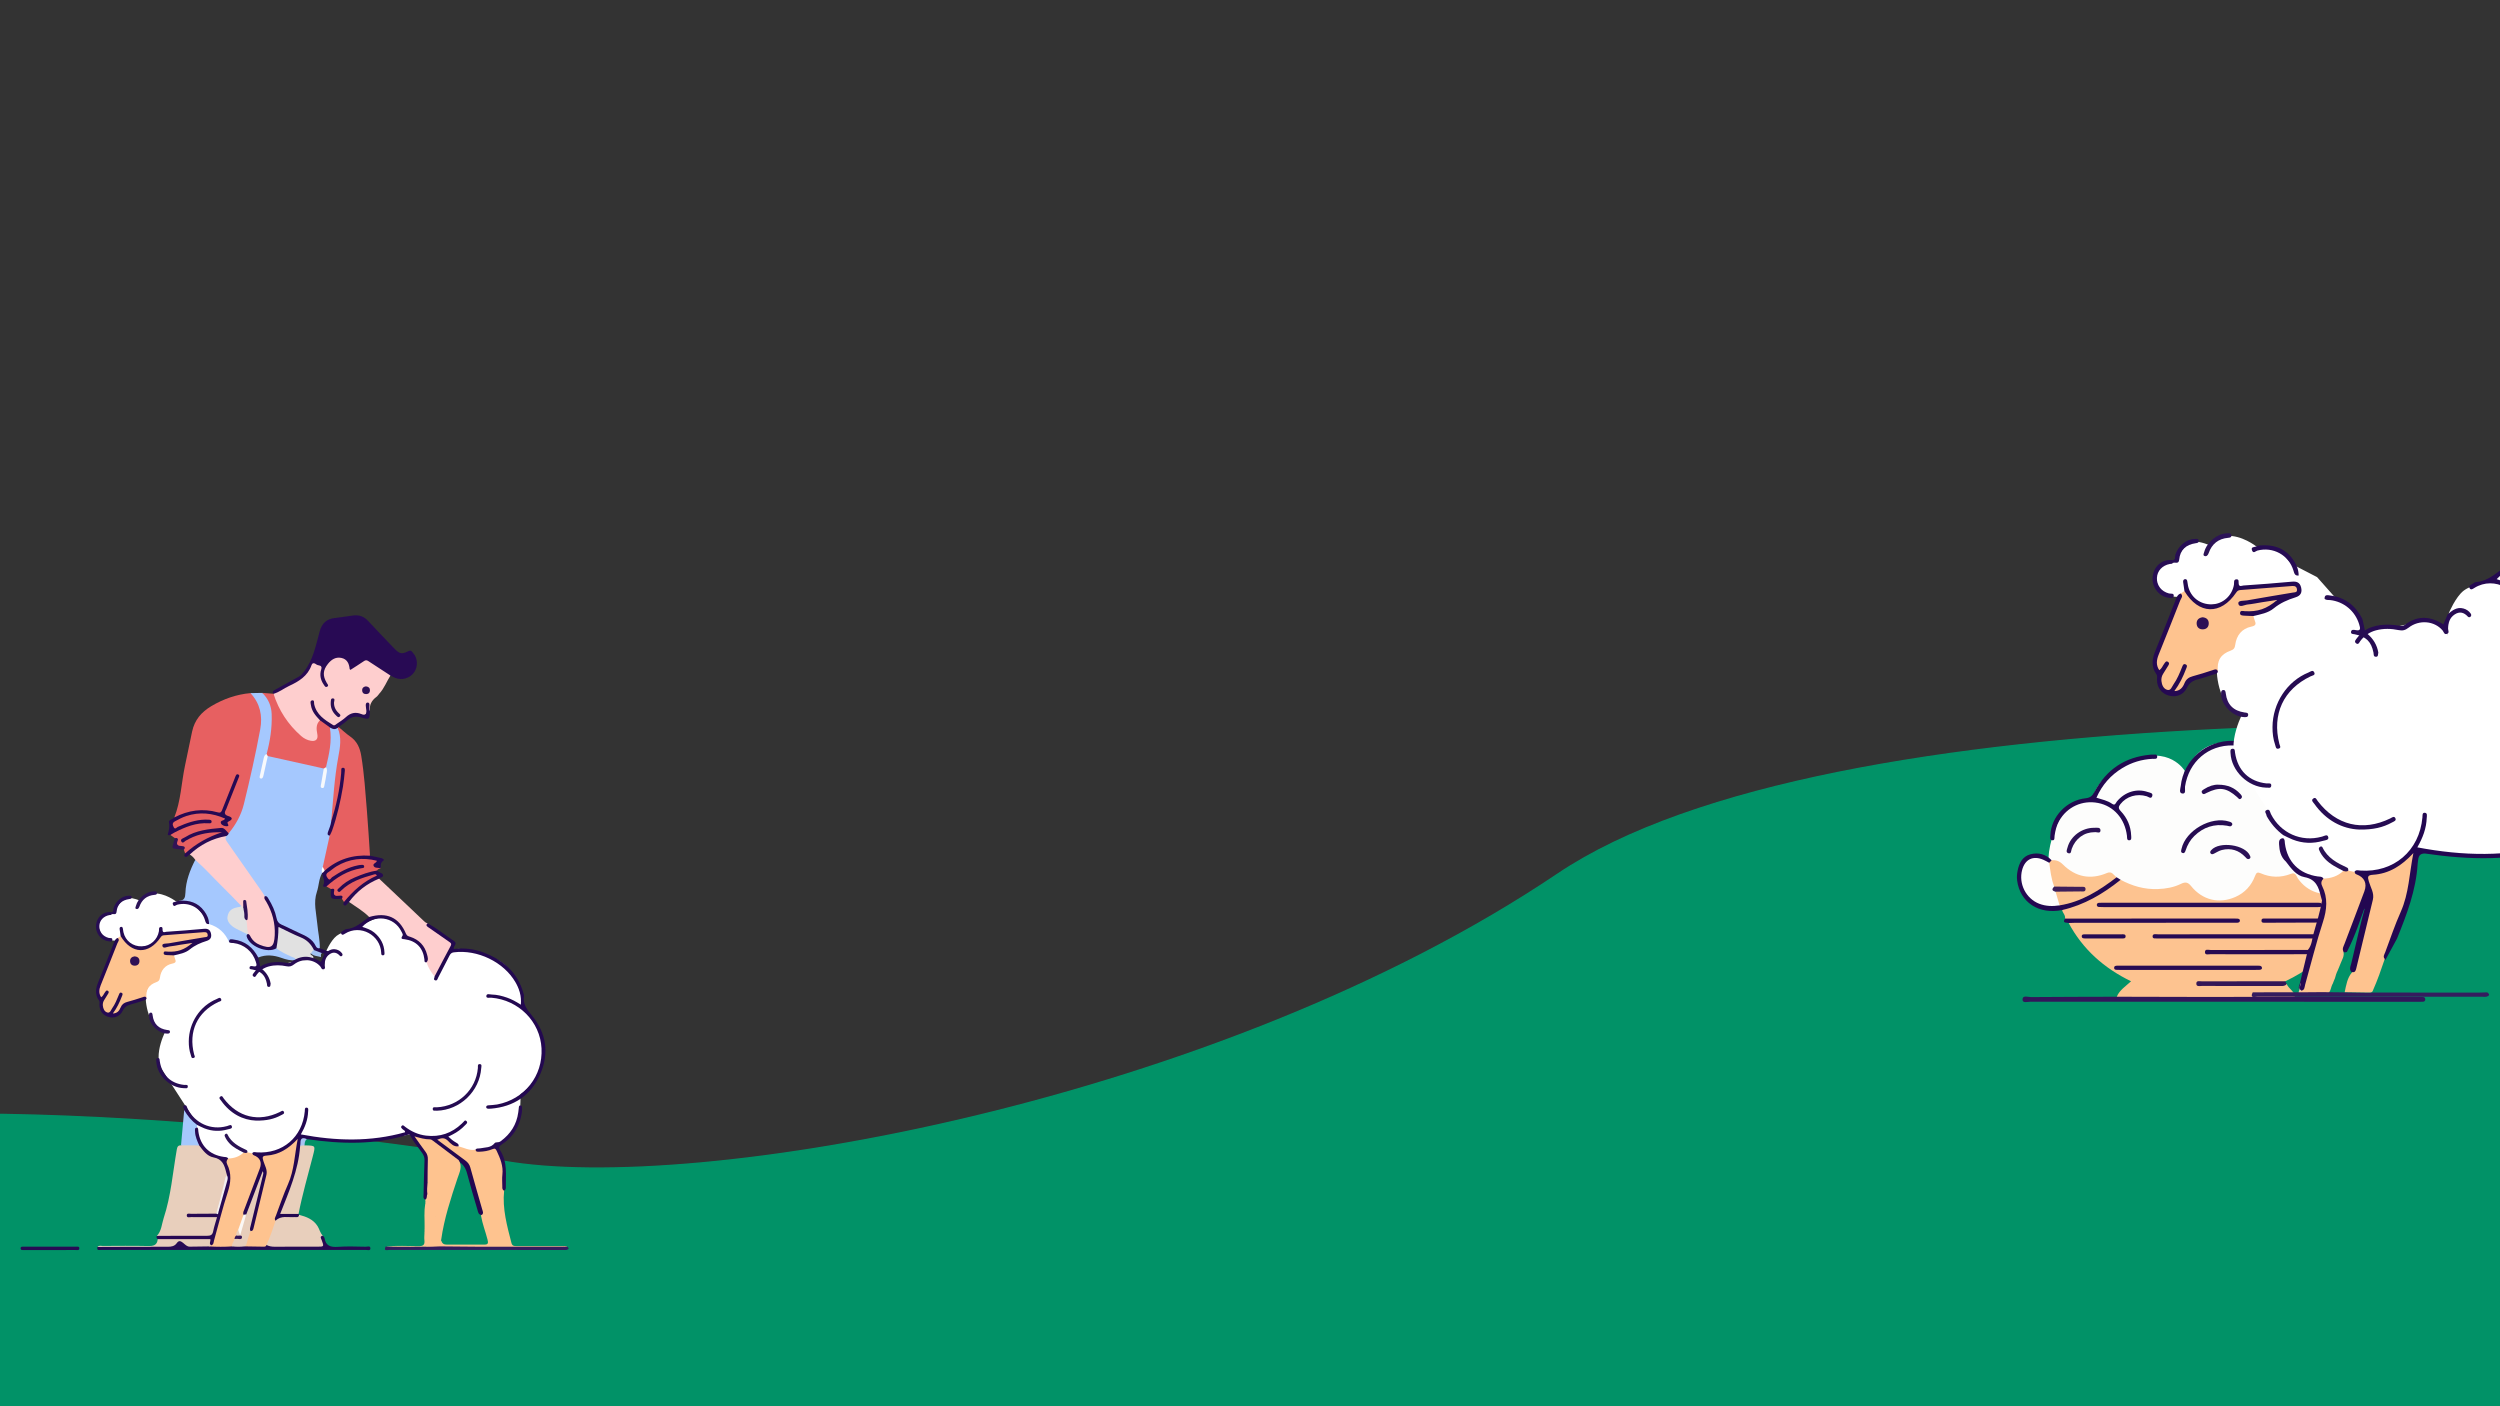 <?xml version="1.0" encoding="utf-8"?>
<!-- Generator: Adobe Illustrator 24.3.0, SVG Export Plug-In . SVG Version: 6.00 Build 0)  -->
<svg version="1.1" id="Layer_1" xmlns="http://www.w3.org/2000/svg" xmlns:xlink="http://www.w3.org/1999/xlink" x="0px" y="0px"
	 viewBox="0 0 1920 1080" style="enable-background:new 0 0 1920 1080;" xml:space="preserve">
<rect x="0" y="0" width="1920" height="1080" fill="#333333" stroke="none"/>
<style type="text/css">
	.st0{fill:#019267;stroke:#019267;stroke-width:1.09;}
	.st1{fill:#FFFFFF;}
	.st2{fill:#A5C8FE;}
	.st3{fill:#E76061;}
	.st4{fill:#FECECE;}
	.st5{fill:#E8CFBC;}
	.st6{fill:#280A54;}
	.st7{fill:#FEC38F;}
	.st8{fill:#230751;}
	.st9{fill:#230850;}
	.st10{fill:#E75F5F;}
	.st11{fill:#E8CFBB;}
	.st12{fill:#270B54;}
	.st13{fill:#270953;}
	.st14{fill:#240952;}
	.st15{fill:#E1E1E1;}
	.st16{fill:#260953;}
	.st17{fill:#250952;}
	.st18{fill:#351C5E;}
	.st19{fill:#250951;}
	.st20{fill:#240951;}
	.st21{fill:#E7CFBB;}
	.st22{fill:#270B53;}
	.st23{fill:#A5C8FC;}
	.st24{fill:#270A54;}
	.st25{fill:#260A53;}
	.st26{fill:#270C53;}
	.st27{fill:#250B52;}
	.st28{fill:#260C53;}
	.st29{fill:#260B52;}
	.st30{fill:#270C54;}
	.st31{fill:#270D54;}
	.st32{fill:#260B54;}
	.st33{fill:#270D53;}
	.st34{fill:#2D1357;}
	.st35{fill:#2B1255;}
	.st36{fill:#2C1357;}
	.st37{fill:#270E54;}
	.st38{fill:#321356;}
	.st39{fill:#A1C1F1;}
	.st40{fill:#A8C4F3;}
	.st41{fill:#F7F9FC;}
	.st42{fill:#FDFDFD;}
	.st43{fill:#290E54;}
	.st44{fill:#2D0F55;}
	.st45{fill:#F2EFF1;}
	.st46{fill:#2E1055;}
	.st47{fill:#2E1257;}
	.st48{fill:#E7CEBB;}
	.st49{fill:#FBF8F5;}
	.st50{fill:#331457;}
	.st51{fill:#FDFDFC;}
	.st52{fill:#FDC390;}
	.st53{fill:#32165A;}
	.st54{fill:#FDC490;}
	.st55{fill:#230950;}
	.st56{fill:#250A51;}
	.st57{fill:#250A52;}
	.st58{fill:#341656;}
	.st59{fill:#260C52;}
	.st60{fill:#2A1056;}
	.st61{fill:#2B1157;}
	.st62{fill:#280C53;}
	.st63{fill:#250954;}
	.st64{fill:#270A52;}
	.st65{fill:#250A54;}
	.st66{fill:#FEFEFD;}
	.st67{fill:#3E1E5A;}
</style>
<path class="st0" d="M2248.43,574.47c-263.72-26.26-843.35-43.64-1052.11,96.89C935.39,847.01,533.51,918.2,386.37,891.78
	c-147.15-26.42-532.74-65.05-643.49-1.75c-88.6,50.65,13.31,205.48,77.57,254.33c742.87-44.96,1803.58-11,1847.91-10.88
	c472.29,1.28,631.37-70.25,619.03-186.66C2277.51,853.69,2257.3,659.78,2248.43,574.47z"/>
<path class="st1" d="M151.21,862.93l-1.84,2.82c0,0,3.04,18.93,9.09,19.78c6.04,0.85,18.46,9.15,18.46,9.15l13.94-6.45l13.84-0.73
	l20.31-7.84l4.44-6.9h2.5c0,0,21.22,3.61,40.04,3.62s41.54-4.94,41.54-4.94l3.24-0.72l17.25,3.89l19.77,11.91l26.98-5.53
	c0,0,11.74-9.2,15.68-16.73s3.25-23.85,3.25-23.85s15.32-9.44,17.69-29.02s-14.09-35.24-14.09-35.24l-2.24-8.43
	c0,0-4.74-26.47-21.86-31.61c-17.12-5.14-26.21-9.35-30.82-6.32c-4.61,3.03-1.1-0.93-1.1-0.93l0.7-4.21l-21.34,7.57
	c0,0-2.24-8.23-6.45-9.55c-4.21-1.32-9.75-3.29-9.75-3.29s-4.62-12.94-10.54-13.43c-5.92-0.5-7.11-4.59-24.63,6.27
	c0,0-11.98,2.82-16.73,6.51c-4.74,3.69-8.71,13.16-8.71,13.16l-1.04,13.71v-2.5l-1.08-1.88l-1.2-1.56l-9.76-3.82l-9.64,2.17
	l-4.32,1.22l-8.16,1.71l-6.76-1.27l-7.92,4.96l-3.56-9.56l-3.03-4.86l-10.69-6.95l-11.17-12.59l-15.19-7.85l-6.94-8.04l-8.56-1.97
	l-5.5-0.43c0,0-8.68-6.81-17.53-6.16s-10.3,5.48-10.3,5.48s-4.74-2.18-9.35-2.19c-4.61-0.01-9.86,9.31-10.01,10.95
	c-0.15,1.64-8.14,1.81-8.14,1.81s-4.63,1.96-4.57,7.44c0.06,5.48,5.2,11.66,5.2,11.66s7.51,1.59,8.96,0.8
	c1.45-0.79,3.56-1.79,3.56-1.79l10.36,7.51l14.28-1.83l10.91-8.99l-2.99,14.86l-9.26,18.69l-4.61,11.86c0,0-1.32,21.47,12.38,29.63
	c13.7,8.17,18.97-3.82,18.97-3.82l-14.88,1.22c0,0-11.91,20.92-3.45,32.63"/>
<path class="st2" d="M247.42,670.48c-2.63,4.47-2.43,9.74-4.06,14.49c-2.83,8.25-0.38,16.44,0.33,24.65
	c0.54,6.24,2.06,12.38,1.91,18.68c-1.78,1.23-3.14,0.17-3.83-1.18c-3.36-6.57-10.01-8.43-15.89-11.41
	c-0.68-0.35-1.43-0.58-2.14-0.86c-6.88-2.68-12.77-5.9-13.91-14.52c-0.58-4.44-3.02-8.72-6.88-11.7c-4.15-4.4-7.21-9.64-10.59-14.58
	c-5.98-8.76-12.35-17.25-18.19-26.11c-1.3-1.97-2.6-3.93-0.87-6.31c0.59-0.76,1.24-1.47,1.77-2.28
	c8.69-11.07,12.22-24.18,14.94-37.63c2.67-13.23,6.15-26.29,8.35-39.61c0.75-4.52,1.72-9.03,0.89-13.75
	c-0.78-4.44-2.61-8.28-5.06-11.96c-0.83-1.25-2.08-2.35-1.83-4.1c3.01-0.05,6.03-0.11,9.04-0.16c5.49,2.13,7.04,7.11,7.67,12.04
	c1.5,11.83,0.37,23.53-3.47,34.88c-2.53,2.58-2.46,6.11-3.33,9.29c-0.65,2.35-1.04,4.77-1.33,7.21c1.16-3.4,2.04-6.87,2.81-10.38
	c0.38-1.72,0.34-3.64,1.92-4.9c1.14-0.47,2.27-0.22,3.39,0.04c12.19,2.85,24.4,5.62,36.65,8.2c1,0.21,2,0.46,2.86,1.04
	c1.61,1.88,0.46,3.93,0.24,5.88c-0.26,2.38-0.78,4.74-0.94,7.14c0.74-4.6,2.67-9.05,1.7-13.87c0.95-6.08,2.25-12.1,3.16-18.19
	c0.6-4.01-1.13-7.91,0.11-11.82c2.48-0.81,4.85-0.34,7.19,0.6c3.48,5.02,2.54,10.71,1.8,16.04c-1.62,11.69-3.65,23.31-4.62,35.09
	c-0.54,6.63-1.04,13.27-2.01,19.85c0.03,2.44-0.67,4.71-1.59,6.93c-0.66,1.6-0.82,3.14,0.16,4.67c-0.89,7.91-3.06,15.56-4.95,23.25
	c-0.64,1.38-0.71,2.88-0.93,4.36C247.82,669.86,247.65,670.19,247.42,670.48z"/>
<path class="st3" d="M192.37,532.3c7.37,7.98,9.43,17.35,7.48,27.86c-3.59,19.29-7.88,38.43-12.58,57.48
	c-2.05,8.29-6.17,15.75-11.67,22.37c-0.39,0.07-0.89,0.14-1.11-0.12c-3.49-3.93-7.85-2.73-12.16-2.18
	c-7.47,0.95-14.64,2.72-20.87,7.24c4.83-2.67,9.91-4.67,15.32-5.82c3.41-0.73,6.87-0.99,10.31-1.38c1.34-0.15,3.23-0.32,3.65,1.34
	c0.49,1.97-1.57,2.02-2.78,2.44c-8.35,2.88-16.06,6.9-22.76,12.73c-0.84,0.73-1.64,1.74-3.01,1.18c-0.33-0.93-0.66-1.87-0.98-2.8
	c-0.12-0.22-0.21-0.58-0.39-0.63c-4.12-1.27-6.02-4.24-6.51-8.34c-1.16-0.81-2.33-1.62-3.49-2.44c0.65-2.3,2.76-2.95,4.56-3.8
	c7.37-3.47,14.88-6.48,23.28-6.01c0.5,0.03,1.02,0,1.66-0.61c-4.14-1-7.93,0.1-11.65,1.03c-3.73,0.94-7.38,2.22-10.89,3.87
	c-1.68,0.79-3.62,2.16-5.07-0.26c-1.52-2.53-0.31-4.41,1.86-5.85c5.05-3.35,10.72-5.02,16.64-5.7c6.49-0.74,12.84,0.21,18.93,2.6
	c1.94,0.76,4.27,1.55,1.74,4.26c-0.63,0.68-0.57,1.42,0.32,1.88c0.65,0.33,1.1,0.1,1.61-0.49c2.19-2.52,2.2-3.36-0.67-5.53
	c-1.95-1.47-1.37-3.09-0.7-4.81c2.94-7.55,6.03-15.04,9.01-22.57c0.24-0.6,0.49-1.19,0.61-2.66c-3.78,8.32-6.51,16.23-9.79,23.91
	c-1.79,4.2-2.56,4.82-6.95,3.95c-9.74-1.93-19.18-1.5-28.21,3.06c-0.99,0.5-2.08,1.14-3.25,0.31c5.03-12.69,5.39-26.34,8.15-39.5
	c1.84-8.79,3.62-17.6,5.5-26.38c1.91-8.97,7.09-15.04,14.78-19.62C171.62,536.77,181.56,533.3,192.37,532.3z"/>
<path class="st4" d="M299.87,518.81c-2.94,4.6-4.8,9.88-8.61,13.95c-0.7,0.75-1.2,1.73-2,2.32c-3.75,2.75-5.76,6.25-5.16,11.01
	c-2.26-0.69-1.06-2.87-1.82-4.21c-0.43,7.79-0.44,7.83-8.44,6.8c-2.2-0.28-4.05,0.28-5.77,1.57c-2.57,1.92-5.27,3.7-7.74,5.72
	c-2.8,2.29-5.22,1.94-7.99,0.06c-5.73-3.89-10.6-8.41-12.39-15.48c0.14,3.44,1.48,6.27,3.75,8.69c1.04,1.11,2.29,2.11,2.38,3.83
	c-1.62,3.48-2.07,7.03-1.4,10.87c0.75,4.32-2.07,6.72-6.51,5.88c-4.68-0.88-8.21-3.84-11.27-7.09
	c-7.01-7.44-12.86-15.73-16.42-25.44c-0.53-1.44-1.15-2.9-0.46-4.47l-0.01,0.04c4.91-4.02,10.71-6.61,16.29-9.4
	c5.14-2.57,8.69-6.14,11.11-11.18c0.99-2.05,1.94-4.31,5.15-3.23c4.34,1.45,5.15,2.37,4.89,6.4c-0.22,3.36-0.31,6.71,2.19,9.6
	c-3.97-7.31-1.54-13.23,4.1-18.13c5.7-4.96,12.31-3.2,15.02,3.86c0.68,1.77,1.37,1.91,2.76,1.02c2.38-1.53,4.7-3.15,7.07-4.68
	c1.53-0.99,3.04-1.28,4.68-0.24c5.09,3.26,10.21,6.45,15.26,9.76C299.32,517.13,299.97,517.76,299.87,518.81z"/>
<path class="st5" d="M120.48,949.17c3.62-3.86,3.72-9.11,5.25-13.76c5.62-17.05,6.96-34.97,10.04-52.53
	c0.38-2.17,0.97-3.34,3.24-3.27c4.21-2.12,8.64-0.89,12.99-0.91c1.94,0.34,3,1.86,4.16,3.19c3.2,3.66,7.04,6.3,11.8,7.44
	c2.49,0.6,4.03,2.11,4.73,4.52c0.89,3.04,2.48,5.92,2.15,9.25c-2.01,7.14-3.75,14.35-5.59,21.54c-0.75,2.91-0.95,6.14-3.7,8.19
	c-5.87,1.15-11.79,0.12-16.93,0.53c4.13,0.03,9.01-0.06,13.89,0.03c4.7,0.09,5.36,1.03,4.17,5.68c-0.67,2.61-1.46,5.19-2.23,7.78
	c-0.67,2.26-2.18,3.42-4.53,3.43c-12.08,0.1-24.17,0.06-36.25,0.02C122.49,950.3,121.37,950.02,120.48,949.17z"/>
<path class="st6" d="M299.87,518.81c-5.69-3.7-11.41-7.37-17.06-11.14c-1.3-0.87-2.21-0.68-3.42,0.14
	c-3.38,2.3-6.85,4.47-10.26,6.67c-0.3-0.33-0.59-0.5-0.6-0.7c-0.39-4.17-1.95-7.62-6.43-8.52c-4.41-0.89-7.71,1.38-10.31,4.67
	c-3.88,4.93-4.05,9.04-0.83,14.56c0.55,0.94,1.81,2.04,0.29,2.9c-1.34,0.76-1.98-0.68-2.62-1.61c-2.48-3.6-3.28-7.53-1.92-11.72
	c1.15-3.54-2.17-2.7-3.53-3.63c-1.23-0.84-3.03-2.14-3.97,0.51c-2.94,8.33-9.77,12.43-17.22,15.88c-4.05,1.88-7.55,4.85-11.97,6.01
	c-1.41-2.1,0.37-2.6,1.68-3.33c5.96-3.3,11.9-6.64,17.89-9.88c1.65-0.89,2.64-2.24,3.77-3.67c7.24-9.17,9.19-20.36,12.18-31.14
	c1.67-6.02,5.25-9.49,11.54-10.19c4.73-0.53,9.44-1.29,14.16-1.92c4.52-0.6,8.26,0.7,11.43,4.14c6.55,7.09,13.29,14.01,19.95,21
	c4.16,4.36,5.83,4.84,11.08,2.21c2.03-1.02,2.61,0.41,3.43,1.29c3.71,3.96,4.06,10.49,0.93,14.99c-3.24,4.65-9.48,6.44-14.77,4.19
	C302.12,520.03,301.01,519.39,299.87,518.81z"/>
<path class="st3" d="M254.34,631.02c1.57-16.6,2.41-33.27,5.48-49.72c1.39-7.42,2.73-14.99-0.53-22.36
	c0.13-0.36,0.38-0.56,0.77-0.58c2.96,2.45,5.77,5.11,8.92,7.3c5.26,3.66,7.48,8.75,8.47,14.86c2.28,13.96,3.19,28.04,4.34,42.1
	c0.94,11.51,1.6,23.04,2.38,34.56c-0.96,1.1-2.3,1.05-3.55,1.02c-10.93-0.28-20.61,2.97-28.97,10.07c-0.49,0.42-1.08,0.68-1.73,0.78
	c-1.85-0.38-2.13-1.72-2.01-3.31c1.76-7.99,3.51-15.98,5.27-23.97c0.25-4.68,2.47-8.83,3.67-13.25c2.99-11.06,5.3-22.24,6.77-33.59
	c0.11-0.84,0.46-1.74-0.49-2.85c-0.4,10.31-2.61,20.02-5.03,29.66C257.32,624.94,257.57,628.74,254.34,631.02z"/>
<path class="st7" d="M326.04,946.1c0.01-0.51,0.01-1.02,0.02-1.53c0.68-0.5,1.7-0.35,2.26-1.19c-0.73-0.28-1.63,0.44-2.23-0.37
	c0.16-6.22-0.69-12.48,0.63-18.66c2.11,3,0.59,6.34,0.99,9.23c-0.25-3.11,2.12-6.75-1-9.88c-0.06-0.25-0.06-0.5,0-0.75
	c2.64-1.93,0.52-4.28,0.56-6.45c0.07-2.67-0.53-5.39,0.59-7.98c2.9-0.62,6.59,1.95,6.64,5.37c0.06,4.25,1.05,8.73-1.37,12.75
	c-0.44,0.73-0.4,1.43-0.14,2.21c2.07,6.24,1.5,12.68,1.48,18.14c-0.08-4.14,0.61-9.26-0.55-14.31c-0.23-1.02-0.32-2.1,0.16-3.03
	c1.26-2.46,1.68-5.07,1.87-7.8c0.16-2.39,1.37-4.47,4.14-3.96c2.7,0.49,3.36,2.78,2.53,5.12c-1.09,3.06,0.01,6.78-2.85,9.32
	c-0.44,0.39-0.33,1.25-0.15,1.87c1.39,4.61,0.13,8.82-1.87,12.93c-1.15,2.38,0.32,4.19,1.32,6.11c0.58,1.85,1.87,2.59,3.77,2.59
	c9.73,0.02,19.46-0.03,29.2,0.02c2.88,0.02,3.03-1.25,2.43-3.64c-1.56-6.2-3.95-12.17-5.04-18.5c0.55-2.47,0.01-4.84-0.67-7.19
	c-2.9-9.99-5.79-19.97-8.63-29.97c-0.57-2-1.76-3.34-3.35-4.52c-5.98-4.44-12.11-8.68-17.95-13.31c-1.26-1-3.58-1.71-2.51-4.09
	c0.74-1.66,4.75-2.02,6.61-0.46c2.88,2.41,5.99,4.39,9.26,6.19c4.31,1.1,8.36,3.55,13.08,2.56c3.61,0.62,7.14,0.2,10.64-0.79
	c4.85-1.37,5.28-0.89,7.62,3.68c2.54,4.97,3.44,10.08,3.17,15.59c-0.21,4.34-0.26,8.72,0.47,13.05c-1.45,13.83,2.24,26.93,5.61,40.1
	c0.6,2.35,2.02,2.47,3.96,2.46c11.7-0.05,23.4-0.04,35.1,0c1.25,0,2.57-0.37,3.76,0.39c-0.85,1.48-2.33,1.45-3.73,1.45
	c-31.07-0.06-62.13,0.23-93.19-0.12c-2.73-0.91-5.57-0.78-8.39-0.74c-2.82,0.04-4.01-0.92-3.12-3.93
	C327.94,951.29,328.48,948.45,326.04,946.1z"/>
<path class="st7" d="M90.42,720.36c0.74-0.48,1.49-0.97,2.23-1.45c1.74,0.04,2.2,1.6,3.05,2.65c7.58,9.35,18.56,9.25,25.67-0.47
	c1.94-2.66,4.07-3.75,7.31-4.05c8.32-0.78,16.68-0.99,24.96-2.07c0.51-0.07,1.03-0.1,1.54-0.09c2.09,0.05,4.49-0.01,4.9,2.65
	c0.46,2.94-2.14,3.11-4.09,3.51c-4.79,0.98-9.64,1.63-14.46,2.47c-4.66,0.81-9.35,1.49-13.97,2.53c4.98-0.14,9.75-1.67,14.68-2.13
	c0.9-0.08,1.77-0.33,2.68-0.32c0.91,0.01,1.98-0.01,2.38,0.9c0.52,1.17-0.47,1.92-1.27,2.52c-5.05,3.76-10.8,5.26-17.43,5.19
	c1.85,0.78,3.83,0.01,5.05,1.53c0.25,0.86,0.43,1.74,0.76,2.56c0.89,2.18,0.79,3.16-2.1,3.76c-5.56,1.16-8.73,5.18-9.47,10.75
	c-0.26,1.95-0.86,2.81-2.71,3.47c-6.01,2.15-8.26,5.97-7.63,12.39c-5.46,0.38-10.38,2.79-15.56,4.17c-1.89,0.5-2.81,2.13-3.66,3.75
	c-0.84,1.62-1.85,3.09-3.56,3.92c-0.95,0.46-2.01,0.87-2.9,0.12c-1.12-0.94-0.15-1.91,0.35-2.7c2.23-3.48,3.92-7.21,5.27-11.11
	c-1.89,3.21-3.1,6.8-5.38,9.79c-1.42,1.87-2.42,4.62-5.66,3.21c-2.42-1.05-3.83-4.67-3.16-7.62c0.58-2.56,2.39-4.52,3.33-6.89
	c-0.27-0.22-0.41-0.12-0.65,0.13c-1.07,1.11-1.45,3.56-3.59,2.75c-1.93-0.73-1.86-2.88-1.92-4.69c-0.08-2.38,0.77-4.52,1.61-6.69
	C81.47,743.32,86.6,732.09,90.42,720.36z"/>
<path class="st4" d="M173.96,642.02c-1.57,2-0.31,3.48,0.82,5.09c9.09,12.95,18.14,25.91,27.19,38.88c0.51,0.73,0.9,1.54,1.35,2.32
	c6.32,9.74,9.6,20.24,8.63,31.99c-0.54,6.64-1.99,8.1-8.58,7.38c-6.36-0.7-10.34-4.59-13.31-9.86c-1.65-3.39-1.39-7.06-1.58-10.67
	c1.49-4.39,0.34-8.73-0.09-13.35c-0.9,0.88-0.54,1.91-1.12,2.57c-0.61,0.73-1.34,0.47-2.06,0.25c-2.67-1.29-3.88-4.01-5.88-5.97
	c-8.59-8.44-17.06-17-25.59-25.5c-1.46-1.45-2.84-2.94-3.79-4.79c-1.12-1.66-2.5-3.06-4.21-4.11c-0.09-1.32,0.75-2.14,1.64-2.87
	c6.7-5.53,14.24-9.47,22.66-11.64C171.27,641.43,172.75,640.69,173.96,642.02z"/>
<path class="st4" d="M283.52,704.26c-4.56-4.65-10.23-7.82-15.47-11.56c-0.23-2.35,1.46-3.8,2.83-5.15
	c5.04-4.95,10.49-9.38,17-12.32c1.03-0.46,2.06-1.14,3.26-0.44c6.51,6.15,13.02,12.3,19.53,18.46c5.03,4.76,10.07,9.52,15.08,14.31
	c0.76,0.73,1.54,1.36,2.63,1.47c0.66,1.75,1.95,2.91,3.45,3.99c4.37,3.13,8.81,6.14,13.2,9.25c2.09,1.48,2.98,3.13,1.57,5.49
	c-3.88,6.49-6.89,13.42-10.45,20.08c-0.5,0.95-0.83,2.25-2.38,2.08c-2.71-3.25-4.93-6.78-6.21-10.85c-0.51-2.25-0.12-4.6-0.91-6.84
	c-2.05-5.86-5.98-9.8-11.83-11.76c-2.1-0.7-3.42-1.84-4.28-3.97c-3.96-9.77-13.07-14.44-23.36-12.19
	C285.95,704.56,284.72,705.32,283.52,704.26z"/>
<path class="st2" d="M149.95,660.37c7.24,6.27,13.56,13.46,20.39,20.15c5.11,5,10.03,10.19,15.04,15.3c-0.2,2.1-2.02,1.55-3.22,1.87
	c-3.76,0.99-5.8,3-6.28,6.4c-0.39,2.78,1.4,5.8,4.31,7.56c3.27,1.98,7.23,2.74,9.93,5.7c2.57,8.05,11.65,13.08,20,11.08
	c0.74-0.18,1.43-0.53,2.22-0.51c4.63,1.85,8.69,4.82,13.35,6.64c1.12,0.44,2.4,1.26,1.32,2.91c-3.78,0.39-7.26-0.52-10.82-1.8
	c-5.84-2.09-11.86-2.75-17.85-0.3c-1.83-0.26-2.22-1.96-3.02-3.17c-3.7-5.55-8.91-8.54-15.43-9.52c-1.5-0.22-2.77,0.01-3.95,0.9
	c-2.93-7.08-8.08-11.69-15.41-13.91c-1.22-1.41-1.35-3.27-2.04-4.9c-3.16-7.39-8.69-11.37-16.76-11.79
	c-1.47-0.08-3.12,0.33-4.2-1.18c3.98-0.15,4.73-2.35,4.87-6.07C142.72,676.69,145.85,668.35,149.95,660.37z"/>
<path class="st3" d="M210.04,532.8c4.08,12.77,11.14,23.59,21.22,32.44c2.18,1.92,4.69,3.2,7.52,3.69c3.78,0.66,5.64-1.24,4.94-4.98
	c-0.73-3.88-1.24-7.68,2.03-10.78c3.39,0.63,5.82,2.58,7.58,5.46c1.8,10.48-0.6,20.56-2.97,30.63c-0.33,0.74-0.83,1.17-1.69,0.97
	c-14.33-3.19-28.65-6.38-42.98-9.57c-0.87-0.16-0.95-0.82-0.94-1.52c2.69-10.04,4.27-20.21,3.89-30.66
	c-0.24-6.47-2.62-11.86-7.22-16.34C204.29,532.36,207.16,532.58,210.04,532.8z"/>
<path class="st8" d="M328.36,908.25c-0.24,2.97-0.56,5.94-0.13,8.92c-0.9,1.26,0.75,3.5-1.61,4.2c-1.88-0.88-1.35-2.58-1.32-4.05
	c0.19-8.73,0.37-17.47,0.71-26.2c0.09-2.2-0.58-3.87-1.8-5.65c-3.05-4.42-6.73-8.43-9.04-13.32c-0.5-1.07-0.91-0.97-1.66-0.74
	c-25.64,8.05-51.68,7.26-77.84,3.44c-4.49-0.1-3.91,3.42-4.4,6.18c-0.95,15.64-6.45,30.02-12.24,44.33c-2.32,5.74-2.3,5.69,4.02,5.8
	c2.11,0.03,4.42-0.65,6.23,1.15c0.14,0.22,0.28,0.45,0.42,0.67c0.29,1.73-0.87,2.18-2.2,2.45c-1.12,0.23-2.28,0.28-3.41,0.18
	c-4.24-0.38-8.25,0.26-11.96,2.42c-2.7-1.09-1.73-3.08-1.07-4.85c3.57-9.65,7.25-19.27,10.96-28.86c3.25-8.4,3.08-17.44,5.26-26.71
	c-6.6,6.22-13.66,10.24-22.31,10.91c-1.76,0.14-2.25,1.38-1.56,2.74c4.14,8.19,1.22,16.12-0.8,24.06c-2.19,8.6-4.03,17.29-6.3,25.87
	c-0.53,1.99-0.71,4.55-3.8,4.5c-2.37-1.58-1.14-3.72-0.69-5.57c2.97-12.3,5.65-24.67,8.77-35.4c-3.2,8.7-6.37,18.99-11.36,28.59
	c-0.79,0.38-1.56,0.38-2.33-0.05c-1.65-2.15-0.41-4.2,0.36-6.17c3.67-9.47,7.41-18.91,10.9-28.44c2.01-5.49,1.23-7.59-3.5-10.92
	c-0.65-0.46-1.16-1.02-0.97-1.92c0.87-1.49,2.23-0.89,3.46-0.8c19.86,1.39,35.17-11.69,36.94-31.57c0.1-1.12-0.17-2.82,1.3-2.78
	c1.84,0.05,1.3,1.91,1.26,3.08c-0.22,6.17-2.31,11.79-5.59,17.48c27.02,5.11,53.59,5.82,80.03-1.63c0.15-1.5-1.17-1.61-1.81-2.28
	c-0.7-0.74-1.79-1.43-0.83-2.55c1.01-1.16,1.84-0.04,2.6,0.55c4.79,3.67,10.08,6.1,16.12,6.84c10.65,1.3,19.78-1.84,27.51-9.21
	c0.28-0.27,0.51-0.59,0.82-0.82c0.83-0.61,1.46-2.37,2.73-1.16c1.39,1.32-0.19,2.29-1,3.16c-2.74,2.94-5.94,5.29-9.53,7.12
	c-1.02,0.52-2.04,1.03-3.38,1.7c1.94,1.85,3.79,3.32,5.88,4.53c1.09,0.63,2.39,1.2,1.96,2.89c-3.73,0.57-5.99-2.12-8.14-4.24
	c-2.63-2.6-5.03-2.24-8.17-0.83c7.32,5.44,14.37,10.75,21.5,15.95c1.94,1.42,3.21,3.01,3.87,5.42c2.93,10.75,6.07,21.44,9.12,32.15
	c0.41,1.43,1.29,2.92-0.26,4.25c-2.7,0.06-2.88-2.2-3.39-3.93c-2.76-9.37-5.54-18.73-8.03-28.17c-1.05-3.99-3.06-6.99-6.59-9.01
	c-5.1-3.7-10.17-7.45-15.13-11.34c-3.4-2.67-6.84-4.93-11.38-5.05c-1.51-0.04-3.05-0.45-4.58-1.07c0.21,0.82,0.68,1.41,1.16,1.86
	c9.04,8.37,7.37,19.26,7.07,29.83C329.2,906.94,328.87,907.64,328.36,908.25z"/>
<path class="st7" d="M193.68,885.8c0.18,0.64,0.5,1.17,1.16,1.41c4.72,1.72,6.5,5.33,4.72,10.13c-3.87,10.43-7.87,20.8-11.8,31.2
	c-0.53,1.4-1.45,2.77-0.73,4.39c0.93,2.86-0.86,5.12-1.72,7.56c-0.46,1.31-1.09,2.57-1.59,3.87c-0.75,1.48-1.25,3.04-1.65,4.65
	c-0.39,1.03-0.92,2-1.24,3.06c-1.33,2.06-0.98,5.06-3.57,6.42c-5.38,0.39-10.75,0.77-16.1-0.23c-1.49-1.12-0.19-1.84,0.39-2.66
	c1.21-0.93,1.52-2.33,1.91-3.68c4.22-14.52,8.16-29.11,12.3-43.65c0.7-2.45,0.71-4.75-0.18-7.13c-0.91-2.4-1.53-4.89-2.14-7.38
	c-0.43-1.77-0.3-3.35,1.81-4.01c4.47-0.14,8.51-1.39,11.8-4.57c0.96-0.61,1.96-0.69,2.99-0.2
	C191.25,885.26,192.47,885.53,193.68,885.8z"/>
<path class="st5" d="M211.68,937.51c4.19-4.25,9.55-2.38,14.48-2.78c1.37-0.11,3.3,0.74,3.53-1.75c5.62,1.46,10.9,3.46,14.21,8.7
	c1.49,2.35,1.92,5.28,4.03,7.28c-0.49,1.34,0.16,2.51,0.54,3.72c1.61,5.11,0.9,6.08-4.62,6.14c-4.89,0.05-9.77,0.01-14.66,0.01
	c-6.04,0-12.09,0-18.13,0c-2.23,0-4.38-0.24-6.09-1.89c-0.95-0.97-0.8-2.16-0.35-3.21c2.05-4.8,3.65-9.77,5.5-14.65
	C210.41,938.33,210.88,937.75,211.68,937.51z"/>
<path class="st9" d="M333.76,749.91c4.09-7.81,8.13-15.66,12.33-23.41c1-1.85-0.02-2.42-1.21-3.24
	c-5.17-3.57-10.31-7.18-15.46-10.78c-1.25-0.87-2.91-1.64-1.04-3.46c7.2,4.01,13.61,9.18,20.42,13.78c2.93,1.98-0.9,3.78-0.29,6.03
	c7.81-0.99,15.57-0.1,22.94,2.71c14.92,5.69,26.09,15.23,30.54,31.24c0.21,0.74,0.56,1.54,0.44,2.25c-1,6.29,2.39,10.34,6.17,14.96
	c11.09,13.59,13.32,29.11,6.21,45.19c-7.16,16.2-20.18,24.81-37.86,26.29c-0.64,0.05-1.29,0.06-1.93,0.03
	c-0.82-0.04-1.61-0.31-1.63-1.25c-0.02-0.91,0.71-1.27,1.54-1.35c2.3-0.22,4.64-0.25,6.9-0.67c20.99-3.96,35.16-21.93,34.06-43.11
	c-1.06-20.54-17.59-37.17-38.57-38.88c-1.38-0.11-3.95,0.71-3.82-1.29c0.15-2.23,2.72-1.16,4.22-1.14
	c4.02,0.06,7.88,1.07,11.67,2.37c3.63,1.25,6.97,3.12,10.62,5.43c0.6-6.59-1.15-12.08-4.14-17.24
	c-9.04-15.61-29.18-25.29-47.38-22.97c-1.87,0.24-2.62,1.22-3.35,2.66c-2.84,5.61-5.72,11.2-8.64,16.77
	c-0.49,0.94-0.71,2.58-2.28,2.07C332.48,752.32,333.83,750.93,333.76,749.91z"/>
<path class="st10" d="M292.33,666.79c-0.97,0.53-2.25,0.59-2.74,1.83c-3.83,2.11-8.19,2.76-12.21,4.34
	c-5.84,2.28-11.61,4.67-15.73,9.74c6.74-5.93,14.79-9.17,23.32-11.45c0.74-0.2,1.47-0.45,2.24-0.56c0.96-0.13,1.84,0.02,2.31,0.95
	c0.57,1.12-0.39,1.59-1.06,2.15c-0.3,0.25-0.64,0.44-0.98,0.61c-8.09,4-14.5,10.08-20.58,16.58c-0.73,0.78-1.24,2.07-2.72,1.72
	c-0.52-0.8-1.04-1.6-1.56-2.4c-0.07-0.1-0.13-0.29-0.21-0.3c-4.46-0.43-7.15-2.86-8.17-7.19c-1.17-0.66-2.35-1.32-3.52-1.99
	c-0.09-2.03,1.63-2.75,2.84-3.73c6.87-5.59,14.6-9.48,23.26-11.49c-6.08,0.5-11.42,3.04-16.58,6.03c-1.67,0.97-3.23,2.1-4.81,3.2
	c-1.54,1.07-3.11,2.15-4.6-0.04c-1.33-1.95-1.43-3.83,0.51-5.47c5.67-4.81,12-8.3,19.35-9.9c5.38-1.17,10.72-1.05,16.06,0.05
	c1.98,0.41,4,1.02,2.35,3.81c-0.77,1.29-0.05,1.84,1.14,2.18C291.04,665.69,292.07,665.65,292.33,666.79z"/>
<path class="st11" d="M229.28,932.31c-4.48,0-8.96,0-14.11,0c6.77-17.22,14.07-33.77,15.31-52.04c0.88-1.61,2.07-1.6,3.43-0.64
	c0.13,0.01,0.26,0.02,0.38,0.02c8.32,0.17,8.05,0.1,5.92,8.46C236.44,902.81,232.18,917.39,229.28,932.31z"/>
<path class="st12" d="M204.69,956.15c2.07,1.08,4.24,1.37,6.59,1.34c10.75-0.1,21.5-0.04,32.24-0.04c5.41,0,5.4,0,3.57-4.97
	c-0.49-1.33-1.83-2.92,0.84-3.52c0.45,0.6,1.2,1.16,1.3,1.82c0.95,6.22,4.83,7.18,10.41,6.78c7.04-0.51,14.15-0.18,21.22-0.07
	c1.3,0.02,3.7-1.02,3.61,1.37c-0.07,1.88-2.31,1.07-3.57,1.07c-53.79,0.04-107.58,0.03-161.37,0.03c-13.9,0-27.8,0.02-41.69-0.03
	c-1.4-0.01-3.85,0.87-2.97-2.29c2.78-0.69,5.61-0.28,8.42-0.3c7.84-0.07,15.68-0.24,23.51,0.04c7.46,0.26,14.83-0.96,22.26-0.92
	c2.22,0.01,3.9-1.09,5.46-2.5c1.82-1.65,3.96-2.25,5.94-0.64c4.05,3.27,8.7,3.35,13.51,3.23c2.27-0.06,4.64-0.49,6.81,0.71
	c5.81,0.33,11.61,0.37,17.42-0.03c2.99-1.32,6.14-0.51,9.21-0.72C193.19,956.55,198.95,956.69,204.69,956.15z"/>
<path class="st13" d="M175.24,889.77c-1.26,1.3-1.63,2.68-0.77,4.42c3.5,7.09,2.85,14.05,0.41,21.51
	c-3.99,12.2-7.02,24.72-10.52,37.09c-0.39,1.37-0.19,3.25-2.28,3.6c-2.24-1.02-1.45-2.52-0.96-3.93
	c-6.44,0.58-13.23,0.45-19.98,0.16c-4.98-0.22-9.93,0.52-14.89,0.12c-1.76-0.14-3.62,0.22-5.12-1.09c-0.96-0.63-1.13-1.47-0.65-2.47
	c12.85-0.05,25.7-0.2,38.55-0.09c2.79,0.02,4.14-0.69,4.7-3.52c0.7-3.5,1.86-6.9,2.95-10.8c-6.77,0-13.26,0.04-19.74-0.04
	c-1.26-0.02-3.41,0.8-3.5-1.19c-0.09-2.11,2.1-1.32,3.33-1.34c6.42-0.1,12.85-0.08,19.28-0.11c2.39-2.78,2.4-6.39,3.32-9.66
	c1.84-6.49,3.91-12.92,5.03-19.6c-0.24-0.86-0.51-1.71-0.72-2.58c-1.3-5.44-2.89-10.13-9.75-11.38c-4.89-0.89-8-5.32-11-9.22
	c-3.11-2.76-3.86-6.49-4.07-10.35c-0.09-1.61,0.03-3.44,2.41-3.55c1.17,0.76,0.92,1.98,1.06,3.11c1.43,10.98,8.46,18.04,19.48,19.62
	C173.04,888.65,174.45,888.41,175.24,889.77z"/>
<path class="st14" d="M133.66,733.73c-1.8-0.06-3.6-0.08-5.39-0.21c-1.12-0.08-2.69-0.08-2.57-1.63c0.13-1.68,1.68-1.11,2.77-1.05
	c7.7,0.45,12.97-1.25,19.31-6.68c-3.66,0.56-6.42,0.97-9.18,1.4c-2.79,0.44-5.57,1.07-8.38,1.32c-1.93,0.17-5.04,2.19-5.53-0.54
	c-0.36-2.04,3.25-1.57,5.12-1.9c9.11-1.64,18.24-3.12,27.36-4.66c1.1-0.19,2.52,0,2.36-1.77c-0.16-1.76-1.21-2.25-2.94-2.11
	c-10.25,0.85-20.51,1.63-30.76,2.4c-1.13,0.08-1.77,0.52-2.43,1.49c-9.15,13.55-22.3,13.15-30.75-0.89
	c-0.26-1.77-0.54-3.54-0.77-5.31c-0.11-0.84,0.16-1.64,1.06-1.77c0.9-0.13,1.33,0.5,1.42,1.4c0.09,0.89,0.24,1.78,0.43,2.66
	c1.49,6.75,7.32,11.18,14.33,10.91c6.43-0.25,11.83-5.13,12.94-11.65c0.2-1.17-0.35-3.04,1.32-3.2c1.97-0.2,1.28,1.67,1.52,2.83
	c0.38,1.85,1.88,0.9,2.82,0.83c9.61-0.68,19.22-1.36,28.8-2.27c2.94-0.28,4.75,0.53,5.46,3.41c0.73,2.96-0.21,4.93-3.29,5.88
	c-4.66,1.44-9.06,3.37-12.92,6.52C142.31,731.98,137.89,732.7,133.66,733.73z"/>
<path class="st15" d="M227.01,737.46c0.04-1.93-1.58-1.99-2.81-2.56c-4.14-1.89-8.31-3.74-11.92-6.6c-0.83-0.83-0.71-1.86-0.59-2.89
	c0.45-3.68,1.16-7.33,1.31-11.05c0.09-2.26,1.27-3.43,3.55-2.41c6.65,3,13.2,6.25,19.64,9.66c2.72,1.44,4.68,4.31,5.29,7.67
	c-0.34,1.43-1.05,2.57-2.51,3.09c-2.66-0.63,3.46,3.65,1.24,1.63c1.84,4.37-2.2,0.18,0.99,2.63c-1.83,0.58-3.91-0.56-5.61,0.84
	c-1.7,1.37-2.8,0.23-3.79-0.98c-1.28-1.56,0.99,2.29-0.57,0.37c0.24,2.6-0.27-1.79-1.04,0.66
	C229.12,737.5,228.07,737.48,227.01,737.46z"/>
<path class="st16" d="M133.86,627.83c10.69-5.6,21.85-7.23,33.56-3.91c2.39,0.68,2.78-0.87,3.42-2.5c3.1-7.89,6.27-15.75,9.41-23.63
	c0.19-0.48,0.35-0.97,0.56-1.44c0.42-0.93,0.81-2.16,2.15-1.55c1.33,0.61,0.64,1.69,0.26,2.64c-2.99,7.52-5.97,15.04-8.95,22.56
	c-0.24,0.6-0.4,1.24-0.72,1.78c-1.42,2.43-1.28,4.04,1.84,4.97c2.83,0.85,3.88,2.35,0.36,4.04c-0.42,0.2-1.05,0.62-1.06,0.94
	c-0.01,1.09,2.02,2.93-0.84,2.83c-1.52-0.06-3.62-0.74-4.19-2.32c-0.78-2.13,1.87-1.89,2.78-2.92c0.09-0.1,0.16-0.2,0.48-0.63
	c-9.82-4.33-19.68-5.33-29.87-1.96c-3.06,1.01-5.89,2.51-8.72,4.06c-2.31,1.26-1.79,2.82-0.93,4.5c1.05,2.07,2.17,0.21,3.04-0.18
	c6.73-3.01,13.6-5.45,21.08-5.66c0.9-0.03,1.8,0.02,2.7,0.07c1.04,0.06,2.29,0.11,2.29,1.47c-0.01,1.44-1.27,1.35-2.31,1.29
	c-9.49-0.6-17.9,2.8-26.09,7.02c-1.13,0.59-2.21,1.29-3.31,1.94c-0.96,0.48-2.22,0.28-1.89-0.77c0.94-3.02,1.48-5.83,0.83-9.1
	C129.4,629.63,132.64,629.29,133.86,627.83z"/>
<path class="st17" d="M90.42,720.36c1.75,1.5,0.19,2.91-0.29,4.15c-4.2,10.78-8.54,21.5-12.82,32.24c-1.22,3.06-1.67,6.09,0.38,9.15
	c1.56-0.98,1.97-2.55,2.88-3.73c0.61-0.79,1.13-2.05,2.36-1.17c1.14,0.82,0.33,1.82-0.22,2.7c-0.89,1.42-1.73,2.86-2.65,4.26
	c-0.89,1.35-1.25,2.87-1.08,4.41c0.25,2.27,1.16,4.54,3.4,5.22c2.2,0.66,2.78-1.84,3.74-3.19c2.24-3.16,3.7-6.75,5.14-10.33
	c0.36-0.91,0.75-2.22,2.11-1.6c1.31,0.6,0.63,1.7,0.26,2.66c-1.75,4.58-3.82,8.98-6.98,13.24c3.42-0.11,4.98-2.16,6-4.65
	c0.96-2.37,2.55-3.59,5.01-4.23c3.98-1.03,7.89-2.34,11.8-3.6c1.25-0.4,2.44-1.07,3.07,0.77c-0.22,1.53-1.57,1.47-2.6,1.81
	c-3.05,0.99-6.07,2.1-9.18,2.87c-3.01,0.75-5.14,2.03-6.59,5.07c-2.03,4.25-6.4,5.82-10.7,4.63c-4.41-1.22-7.04-4.67-7.11-9.35
	c-0.02-1.13,0.43-2.28-0.34-3.36c-3.3-4.62-2.54-9.29-0.49-14.21c4.13-9.94,7.98-20,11.95-30.01
	C88.07,722.57,88.54,720.91,90.42,720.36z"/>
<path class="st18" d="M337.41,957.22c10,0.09,20,0.25,30,0.27c21.31,0.04,42.61,0.02,63.92,0.01c1.41,0,2.82-0.09,4.22-0.13
	c1.58,1.08,1.5,2.01-0.35,2.56c-0.71,0.21-1.53,0.06-2.3,0.06c-44.64,0-89.28,0.02-133.92-0.05c-1.36,0-4.7,1.26-2.78-2.6
	C309.94,957.23,323.68,957.42,337.41,957.22z"/>
<path class="st19" d="M283.52,704.26c13.53-3.96,22.98,0.26,28.29,12.89c0.71,1.68,1.82,1.87,3.11,2.28
	c6.89,2.21,11.33,6.82,13.1,13.82c0.48,1.89,1.25,4.01-0.48,5.81c-1.89,0.18-1.48-1.23-1.6-2.3c-1.03-8.8-6.3-14.22-15.09-15.41
	c-1.69-0.23-3.48-0.05-1.82-2.58c0.77-1.18-0.17-2.21-0.65-3.2c-5.68-11.77-21-13.8-30.18-3.75c3.32,1.11,6.57,2.16,9.24,4.38
	c4.8,3.99,7.58,9,7.82,15.3c0.03,0.85,0.28,2.01-0.98,2.17c-1.53,0.19-1.49-1.04-1.53-2.07c-0.61-13.25-15.78-22.05-27.87-14.51
	c-0.88,0.55-1.94,1.37-2.69,0.22c-0.94-1.44,0.55-1.98,1.47-2.57c0.75-0.48,1.57-1.13,2.4-1.19
	C273.26,713,278.03,707.97,283.52,704.26z"/>
<path class="st20" d="M241.12,729.64c-2.2-4.5-5.35-7.81-10.18-9.76c-5.66-2.28-11.07-5.17-17.12-8.04
	c0.09,5.78-0.57,11.13-1.54,16.45c-6.89,4.23-21.25-1.64-22.89-9.39c-0.09-0.42,0.31-0.94,0.48-1.41c0.22-0.32,0.5-0.39,0.83-0.16
	c1.19,0.51,1.48,1.71,2.06,2.68c1.58,2.62,3.83,4.46,6.66,5.58c8.78,3.48,11.13,1.91,11.58-7.36c0.45-9.27-1.88-17.77-6.51-25.73
	c-0.75-1.29-2.04-2.44-1.18-4.18c1.67-0.38,2.22,0.87,2.89,1.96c2.83,4.62,5.12,9.5,6.18,14.83c0.49,2.48,1.53,4.03,3.94,5.06
	c4.59,1.96,8.99,4.38,13.56,6.39c5.09,2.24,10.06,4.52,12.59,9.99c0.57,1.24,1.63,1.96,3.12,1.77c1.92,0.67,3.83,1.35,5.75,2.02
	c0.84,0.29,1.97,0.52,1.73,1.64c-0.3,1.38-1.51,1.08-2.52,0.84c-1.12-0.26-2.23-0.56-3.35-0.84
	C244.91,731.9,242.32,732.6,241.12,729.64z"/>
<path class="st16" d="M292.33,666.79c-0.25-0.04-0.51-0.08-0.76-0.13c-1.71-0.31-3.99,0.12-4.7-1.83c-0.63-1.73,2.16-1.9,2.61-3.76
	c-11-2.77-21.35-1.53-31.06,4.28c-2.19,1.31-4.09,3.11-6.26,4.48c-2.43,1.54-1.51,3.24-0.32,4.81c1.56,2.07,2.34-0.35,3.17-0.91
	c6.12-4.1,12.45-7.69,19.79-9.13c0.75-0.15,1.52-0.33,2.28-0.34c0.97-0.01,2.31-0.42,2.57,0.96c0.3,1.54-1.17,1.44-2.09,1.59
	c-10.54,1.66-19.13,7.02-26.87,14.02c-1.2,0.55-3.02,0.28-2.42-0.93c1.73-3.5-0.59-6.3-0.85-9.42c0,0-0.17-0.03-0.17-0.03
	c0.49-0.86,0.72-2.03,2.13-1.81c9.97-8.77,21.64-12.37,34.81-11.46c2.85,0.59,5.72,1.12,8.55,1.81c1.02,0.25,2.91,1.21,1.59,2.1
	C291.91,662.7,292.58,664.77,292.33,666.79z"/>
<path class="st21" d="M121.13,951.64c13.48,0,26.95,0,40.37,0c0.56,1.64-1.33,3.41,0.59,4.74c-0.43,0.29-0.86,0.57-1.29,0.86
	c-5,0.07-9.99,0.13-14.99,0.2c-2.31,0.03-3.68-1.71-5.23-2.95c-1.78-1.43-3.26-2.01-4.78,0.17c-1.73,2.49-4.17,2.85-7.04,2.84
	c-17.96-0.04-35.92,0.07-53.88,0.13c1.11-1.33,2.63-0.75,3.96-0.75c11.53-0.05,23.07-0.19,34.6,0.06
	C117.63,957.04,120.73,956.56,121.13,951.64z"/>
<path class="st22" d="M387.13,914.42c-1.48-0.67-1.37-1.99-1.36-3.29c0.01-2.96-0.3-5.95,0.05-8.86c0.83-6.74-1.62-12.57-4.37-18.42
	c-0.75-1.6-1.4-2.06-3.16-1.33c-3.22,1.35-6.66,1.93-10.16,2.01c-1.28,0.03-2.68,0.24-2.89-1.64c0.91-1.3,2.34-0.7,3.54-0.97
	c3.86-0.85,8.16-0.25,11.11-4c0.83-1.05,2.91-0.21,4.42-1.31c7.69-5.58,12.45-12.85,13.72-22.31c0.14-1.02,0.24-2.04,0.37-3.07
	c0.12-0.99,0-2.4,1.44-2.21c1.27,0.17,1.09,1.5,1.11,2.54c0.03,2.6-0.49,5.12-1.16,7.6c-2.29,8.42-7.11,15.09-14.43,19.77
	c-2.16,1.38-2.52,2.59-1.23,4.55c5.86,8.94,4.19,19.01,4.36,28.8C388.48,913.35,387.97,913.96,387.13,914.42z"/>
<path class="st23" d="M151.27,865.75c-1.96,0.5-1.52,2.04-1.47,3.4c0.12,3.78,1.71,7.12,3.14,10.5c-4.64-0.01-9.28-0.02-13.92-0.03
	c0.82-9.02,1.64-18.05,2.45-27.07c1.06-0.02,1.57,0.77,2.04,1.49c1.96,2.97,3.97,5.87,6.96,7.93c0.62,0.43,1.02,1.12,0.9,1.97
	C151.33,864.54,151.3,865.15,151.27,865.75z"/>
<path class="st22" d="M202.13,740.99c5.64-2.35,11.48-2.53,17.42-1.63c1.36,0.21,2.67,0.66,4.04-0.39c7.5-5.75,15.17-5.24,22.9-0.29
	c0.89-2.04,1.76-4.02,2.62-6.01c2.68-2.26,5.36-4.48,9.28-3.44c1.82,0.48,3.27,1.48,4.34,3c0.37,0.53,0.51,1.21,0.02,1.77
	c-0.51,0.59-1.25,0.56-1.7,0.06c-2.31-2.54-4.9-3.24-7.86-1.26c-2.97,1.98-3.81,5.01-3.88,8.37c-0.02,1.07,0.93,2.46-0.52,3.1
	c-1.78,0.78-2.01-1.13-2.75-2c-4.82-5.68-13.86-6.57-20.22-1.61c-1.94,1.52-3.56,1.91-5.89,1.42c-4.44-0.93-8.95-1.04-13.39,0.13
	c-3.85,1.01-6.99,3.14-9.38,6.36c-0.61,0.81-1.13,2.5-2.58,1.31c-1.27-1.04-0.08-2.1,0.55-2.99
	C196.93,744.33,199.37,742.46,202.13,740.99z"/>
<path class="st24" d="M173.96,642.02c-10.84,1.9-20.22,6.71-28.22,14.24c-0.59,0.45-1.2,0.89-1.78,1.35
	c-0.65,0.52-1.35,0.74-2.03,0.15c-0.99-0.85,0-1.56,0.25-2.32c8.22-7.46,17.69-12.77,28.3-16.25c-8.84-0.25-17.28,0.94-25.15,4.99
	c-0.68,0.35-1.3,0.9-2.02,1.11c-1.39,0.41-2.81,3.21-4.07,0.92c-1.04-1.89,1.7-2.46,2.96-3.26c8.44-5.33,18.09-6.25,27.67-7.12
	c2.49-0.23,3.97,2.53,5.72,4.16C175.45,641,174.73,641.53,173.96,642.02z"/>
<path class="st25" d="M264.17,692.7c7.01-8.5,15.01-15.81,25.27-20.22c-0.6-1.38-1.46-1.1-2.37-0.85
	c-9.07,2.55-17.98,5.41-24.95,12.24c-0.69,0.67-1.49,1.77-2.57,0.7c-1.13-1.13,0.12-1.85,0.76-2.51c3.47-3.52,7.54-6.22,12.07-8.13
	c5.55-2.34,11.17-4.53,17.21-5.3c0.52,0.36,1.06,0.7,1.56,1.09c1.06,0.83,3.01,0.93,3.04,2.58c0.03,1.74-2.2,1.42-3.05,2.5
	c-9.35,3.84-17.08,9.77-23.09,17.9c-0.5,0.54-1.01,1.08-1.5,1.63c-0.57,0.65-1.09,1.51-2.14,0.97
	C263.05,694.6,264.04,693.59,264.17,692.7z"/>
<path class="st22" d="M253.32,558.62c-2.53-1.82-5.05-3.64-7.58-5.46c-3.22-3.36-6.31-6.82-6.96-11.67
	c-0.17-1.27-0.92-3.3,0.96-3.61c1.89-0.31,1.31,1.79,1.54,2.89c1.74,8.15,8.09,12.09,14.46,16.04c1.19,0.74,1.91-0.23,2.7-0.78
	c2.41-1.69,4.99-3.22,7.14-5.21c3.56-3.29,7.36-4.27,11.89-2.44c2.72,1.1,4.15,0.73,3.88-2.8c-0.16-2.08-1.33-5.95,0.97-6.03
	c2.46-0.08,0.85,3.79,1.48,5.83c0.07,0.24,0.2,0.46,0.3,0.69c-0.26,6.51-0.35,6.8-6.66,4.97c-4.22-1.22-7.51-0.75-10.71,2.24
	c-2.03,1.89-4.43,3.39-6.67,5.07c-0.26,0.19-0.51,0.39-0.77,0.58C257.2,560.71,255.25,559.82,253.32,558.62z"/>
<path class="st26" d="M201.62,744.51c3.32,2.94,5.51,6.52,6.24,10.93c-0.28,1.01,0.15,2.64-1.61,2.49
	c-1.39-0.12-1.08-1.53-1.27-2.48c-1.32-6.54-4.4-9.57-11.19-10.89c-0.99-0.19-2.34-0.02-2.14-1.49c0.18-1.37,1.54-1.23,2.49-1.02
	c3.62,0.79,3.01-1.15,2.34-3.36c-2.37-7.88-9.06-13.51-17.23-14.44c-1.12-0.13-2.34,0.13-3.33-0.69c-0.18-2.92,1.97-2.18,3.44-2
	c8.84,1.1,14.95,6.03,18.97,13.8c0.53,2.33,1.15,4.65,1.54,7.01C200.07,743.52,200.51,744.22,201.62,744.51z"/>
<path class="st27" d="M335.49,853.04c-1.02-0.35-3.16,0.75-3.15-1.4c0-1.82,1.94-1.17,3.11-1.23c16.81-0.82,30.19-13.62,31.57-30.2
	c0.1-1.17-0.45-3.05,1.42-2.98c1.91,0.07,1.23,1.89,1.15,3.06C368.41,838.06,353.38,852.56,335.49,853.04z"/>
<path class="st28" d="M196.56,860.63c-10.04-0.39-19.72-5.36-26.73-15.3c-0.65-0.92-2.2-2.08-0.54-3.21
	c1.42-0.96,1.91,0.7,2.56,1.55c11.04,14.48,26.75,18.27,43.07,10.35c1.02-0.49,2.25-1.63,3.02-0.29c0.95,1.64-0.91,2.11-1.93,2.67
	C210.6,859.39,204.78,860.75,196.56,860.63z"/>
<path class="st29" d="M144.98,799.7c0.08-14.23,8.68-27.29,21.42-32.43c1.05-0.42,2.52-1.75,3.35-0.12c0.92,1.82-1.1,1.92-2.13,2.41
	c-16.17,7.73-23.05,22.59-18.56,40.16c0.26,1.02,1.32,2.37-0.5,2.82c-1.64,0.4-1.64-1.2-2-2.24
	C145.37,806.87,144.94,803.32,144.98,799.7z"/>
<path class="st30" d="M151.37,863.94c-4.14-3.07-7.39-6.92-9.91-11.39c0.08-1.22-1.95-2.83,0.24-3.59c1.73-0.6,1.82,1.41,2.34,2.45
	c5.71,11.31,18,16.82,30.16,13.46c0.12-0.03,0.25-0.07,0.37-0.1c1.27-0.35,3.06-1.62,3.54,0.38c0.42,1.78-1.79,1.8-3.03,2.16
	c-6.12,1.78-12.2,1.59-18.15-0.75C155.03,865.8,153.22,864.82,151.37,863.94z"/>
<path class="st30" d="M38.27,960.04c-6.56,0-13.11,0.01-19.67-0.01c-1.1,0-2.71,0.35-2.78-1.23c-0.08-1.65,1.55-1.36,2.64-1.36
	c13.24-0.02,26.48-0.02,39.72,0.01c1.06,0,2.75-0.43,2.75,1.21c0,1.94-1.83,1.35-2.99,1.36C51.38,960.07,44.83,960.04,38.27,960.04z
	"/>
<path class="st31" d="M141.08,835.72c-10.72-0.36-20.54-9.94-21.05-20.49c-0.05-1.1-0.39-2.6,1.32-2.63
	c1.39-0.02,1.2,1.35,1.35,2.34c1.6,10.6,8.31,17.14,18.69,18.27c1.11,0.12,3.09-0.58,2.83,1.46
	C144,836.45,142.15,835.54,141.08,835.72z"/>
<path class="st32" d="M137.52,691.78c7.79-0.62,14.53,1.37,19.34,7.95c2.16,2.95,3.69,6.16,3.67,9.93c-2.26,0.29-2.58-1.21-3.1-2.96
	c-2.76-9.24-12.18-14.32-21.45-11.85c-0.93,0.25-2.37,2.03-3.15-0.11c-0.85-2.3,1.47-1.81,2.49-2.39
	C135.95,691.98,136.77,691.95,137.52,691.78z"/>
<path class="st33" d="M85.73,702.24c-0.44,0.64-1.13,0.42-1.74,0.54c-4.56,0.9-7.53,4.11-7.7,8.32c-0.18,4.44,2.64,8.03,7.17,9.22
	c1.08,0.29,3.13-0.38,2.79,1.63c-0.29,1.73-2.12,1.03-3.27,0.87c-5.78-0.81-10.03-6.7-9.22-12.66c0.85-6.3,5.75-10.3,11.86-9.67
	C86.11,701.05,86.03,701.64,85.73,702.24z"/>
<path class="st34" d="M128.13,793.79c-6.71-0.17-13.75-7.32-13.7-13.88c0.01-0.93,0.02-2,1.08-2.19c1.43-0.25,1.58,0.96,1.7,2.01
	c0.8,6.63,4.56,10.33,11.12,11.31c0.98,0.15,2.31,0.02,2.19,1.51C130.4,793.96,129.16,793.81,128.13,793.79z"/>
<path class="st35" d="M190.04,884.99c-0.94,0.89-1.98,0.44-2.99,0.2c-3.83-2.03-7.79-3.85-10.83-7.1c-1.5-1.6-2.72-3.37-3.56-5.4
	c-0.3-0.72-0.13-1.23,0.38-1.68c0.59-0.53,1.32-0.47,1.63,0.17c3.01,6.37,8.77,9.35,14.73,12.12
	C190.07,883.61,189.98,884.37,190.04,884.99z"/>
<path class="st7" d="M337.41,957.22c-13.73,0.39-27.47,0.39-41.2,0.13c8.4-0.9,16.81-0.33,25.21-0.3c3.45,0.01,4.94-0.81,4.52-4.44
	c-0.25-2.14,0.05-4.34,0.09-6.51c3.33,0.07,3.18,2.56,2.95,4.69c-0.21,1.98-0.98,3.91-1.53,5.94
	C330.78,956.89,334.1,957.06,337.41,957.22z"/>
<path class="st36" d="M117.97,684.56c1.36-0.09,2.51-0.16,2.58,1.29c0.06,1.2-0.95,1.32-1.88,1.4c-5.86,0.51-9.71,3.62-11.63,9.12
	c-0.45,1.29-1.3,2.16-2.51,1.67c-1.01-0.4-0.33-1.6-0.12-2.41C106.03,689.68,112.29,684.7,117.97,684.56z"/>
<path class="st37" d="M85.73,702.24c-0.04-0.58-0.07-1.16-0.11-1.74c2.02-0.18,1.26-1.92,1.56-2.97c1.57-5.35,6.55-9.54,11.64-9.61
	c0.99-0.01,2.26-0.3,2.33,1.2c0.05,1.15-0.97,1.23-1.91,1.36c-5.61,0.81-9.17,3.96-9.7,9.65C89.25,703.31,86.92,701.43,85.73,702.24
	z"/>
<path class="st38" d="M134.3,643.68c1.68-0.42,2.82,0.35,2.17,1.91c-1.49,3.58,0.33,4.03,3.21,4.17c1.7,0.08,3.18,0.79,1.53,2.89
	c-0.38-0.04-0.75-0.07-1.13-0.12C130.44,651.2,131.83,653.05,134.3,643.68z"/>
<path class="st29" d="M254.22,682.81c1.4-0.46,2.88-0.52,2.42,1.47c-0.86,3.73,1,4.01,3.88,3.64c1.59-0.2,3.42-0.18,2.08,2.38
	c-0.25,0.01-0.51,0.02-0.76,0.03C253.67,690.72,253.67,690.72,254.22,682.81z"/>
<path class="st7" d="M326.7,923.7c2.2-0.34,2.91,1.36,2.8,2.79c-0.28,3.75-1.01,7.48-1.55,11.21c-0.41-0.01-0.82-0.02-1.24-0.02
	c0-4.44,0-8.89,0-13.33C326.66,924.13,326.66,923.91,326.7,923.7z"/>
<path class="st39" d="M246.49,735.04c-2.63-0.86-5.69-0.61-7.76-2.95c0.91-0.7,1.14-2.07,2.4-2.44c2.03,0.78,4.06,1.56,6.09,2.33
	C246.06,732.78,246.56,733.98,246.49,735.04z"/>
<path class="st40" d="M233.9,879.63c-1.17,0.08-2.37-0.02-3.43,0.64c0.1-0.76,0.29-1.52,0.27-2.28c-0.11-3.84,1.62-4.71,4.93-3.13
	C234.02,876.06,234,877.86,233.9,879.63z"/>
<path class="st7" d="M326.09,943.01c0.13-0.01,0.25-0.05,0.38-0.04c1.28,0.1,2.07-2.34,3.62-0.7c0.38,0.4,0.4,1-0.08,1.32
	c-1.18,0.81-2.22,2.3-3.94,0.98C326.06,944.05,326.08,943.53,326.09,943.01z"/>
<path class="st7" d="M326.62,921.37c1.67-0.96,0.86-2.88,1.61-4.2c0.03,0.38-0.1,0.93,0.1,1.13c2.89,2.78,0.58,3.68-1.63,4.64
	C326.68,922.42,326.65,921.89,326.62,921.37z"/>
<path class="st6" d="M254.34,631.02c3.84-12.12,6.6-24.46,7.67-37.14c0.04-0.51,0.01-1.03,0.06-1.54c0.11-1.07-0.35-2.66,1.33-2.69
	c1.66-0.03,1.5,1.55,1.4,2.63c-0.39,3.95-0.73,7.91-1.39,11.82c-1.94,11.51-4.53,22.86-8.39,33.9c-0.46,1.31-1.2,2.53-1.81,3.78
	c-2.2-0.37-1.68-1.84-1.19-3.17C252.93,636.12,253.98,633.67,254.34,631.02z"/>
<path class="st41" d="M204.74,579.14c0.31,0.51,0.62,1.01,0.94,1.52c-1.11,4.96-2.24,9.91-3.33,14.87
	c-0.26,1.18-0.71,2.61-1.96,2.39c-1.53-0.27-0.95-1.69-0.69-2.83c0.96-4.2,1.79-8.44,2.78-12.64
	C202.79,581.12,203.15,579.67,204.74,579.14z"/>
<path class="st41" d="M248.66,590.23c0.56-0.32,1.13-0.65,1.69-0.97c1.26,1.64,0.67,3.41,0.37,5.16c-0.45,2.65-0.78,5.33-1.43,7.93
	c-0.27,1.07-0.11,3.14-1.86,2.84c-1.75-0.3-0.98-2.05-0.79-3.24C247.28,598.03,247.98,594.13,248.66,590.23z"/>
<path class="st42" d="M249.37,668.64c-0.64,0.68-1.07,1.62-2.13,1.81c0.04-1.6-0.54-3.28,0.68-4.7
	C248.41,666.71,248.89,667.67,249.37,668.64z"/>
<path class="st43" d="M256.53,539.41c-0.14,3.19,1.11,5.99,3.6,8.3c0.71,0.66,1.88,1.44,0.89,2.52c-1.14,1.23-2.08,0.04-2.88-0.71
	c-2.96-2.79-4.45-6.21-4.12-10.31c0.1-1.22-0.05-3.01,1.73-2.83C257.42,536.54,256.75,538.1,256.53,539.41z"/>
<path class="st44" d="M281,527.12c1.97,0.2,3.1,1.14,3.12,2.96c0.02,1.8-1.02,2.95-2.84,2.99c-1.99,0.04-3.19-1.06-3.14-3.09
	C278.17,528.12,279.47,527.35,281,527.12z"/>
<path class="st45" d="M174.4,902.83c0.62,1.19,0.61,2.34,0.23,3.67c-2.34,8.08-4.56,16.2-6.85,24.3c-0.23,0.83-0.01,2.41-1.74,1.29
	c2.59-8.96,4.99-17.97,6.94-27.1C173.18,904.03,173.56,903.3,174.4,902.83z"/>
<path class="st7" d="M352.25,890.96c3.16,4.81,0.66,9.34-0.84,13.82c-5.16,15.49-10.28,30.98-12.57,47.23
	c-0.05,0.36-0.31,0.7-0.47,1.05c-2.86-2.23-2.58-4.52-1.1-7.7c1.36-2.93,2.82-6.19,1.44-9.92c-0.57-1.54-2.17-4.62,1.77-5.22
	c0.47-0.07,0.73-0.79,0.44-1.29c-1.38-2.41,0.41-4.43,0.92-6.52c0.52-2.12-0.13-3.5-1.92-3.87c-2.02-0.41-3.12,1.21-3.04,3.06
	c0.13,3.16-0.39,6.01-2.06,8.77c-0.58,0.96-0.6,2.65-0.19,3.74c1.69,4.52,0.27,9.11,0.61,13.64c0.11,1.47-0.17,2.87-2.19,2.83
	c0.99-6.18,1.1-12.31,0.04-18.46c-0.23-1.32-0.63-2.45-1.62-3.37c-0.58-0.55-1.12-1.76-0.55-2c5.33-2.17,1.35-6.75,2.6-10.05
	c1.56-4.11-1.8-6.59-5.16-8.44c0.06-5.91,0.03-11.82,0.23-17.73c0.08-2.31-0.43-4.18-1.85-6.04c-2.79-3.65-5.37-7.46-8.41-11.74
	c4.3,1.21,7.98,2.3,11.85,2.28c0.99-0.01,1.69,0.57,2.4,1.1C339.14,881.06,345.7,886.01,352.25,890.96z"/>
<path class="st46" d="M103.48,734.46c2.2,0.24,3.64,1.36,3.62,3.67c-0.02,2.06-1.24,3.4-3.35,3.51c-2.28,0.12-3.77-1.15-3.85-3.39
	C99.81,736.02,101.21,734.74,103.48,734.46z"/>
<path class="st15" d="M190.71,717.33c-0.28,0.05-0.55,0.11-0.83,0.16c-2.83-1.41-5.67-2.81-8.49-4.25c-4.65-2.37-7.24-5.9-6.69-9.11
	c0.82-4.83,3.17-6.72,9.4-7.63c0.45-0.07,0.86-0.46,1.29-0.7c0.49,0.26,0.97,0.51,1.45,0.77c2.79,2.92,1.48,6.8,2.38,10.16
	C190.09,710.22,189.49,713.91,190.71,717.33z"/>
<path class="st47" d="M189.22,706.75c-2.39-1.37-1.21-3.81-1.67-5.74c-0.34-1.45-0.48-2.94-0.71-4.41c-0.03-1.4-0.1-2.79-0.09-4.19
	c0.01-0.67,0.31-1.31,1.09-1.26c0.43,0.03,1.17,0.39,1.21,0.68c0.61,4.75,1.7,9.47,1.08,14.3
	C190.09,706.36,189.53,706.54,189.22,706.75z"/>
<path class="st7" d="M204.69,956.15c-0.35,1.28-1.37,1.32-2.41,1.3c-4.8-0.07-9.6-0.15-14.41-0.23c0.92-4.16,1.48-8.46,4.45-11.85
	c1.76,0.26,2.1-0.91,2.43-2.27c3.28-13.62,6.64-27.22,9.87-40.85c0.92-3.88-1.38-7.23-2.4-10.75c-0.76-2.64-0.93-3.79,2.45-4
	c9.47-0.59,17-5.3,24-12.89c-2.44,12.34-2.65,24.03-7.5,34.89c-3.5,7.85-6.24,16.05-9.26,24.11c-0.46,1.23-1.5,2.53-0.25,3.92
	C209.57,943.8,207.4,950.07,204.69,956.15z"/>
<path class="st48" d="M192.33,945.37c-1.05,3.37-2.17,6.73-3.1,10.14c-0.24,0.87-0.73,1.28-1.35,1.72c-3.22,0.37-6.44,0.38-9.66,0
	c-0.52-2.29,1.73-3.72,1.8-5.83c0.98-0.63,2.1-0.8,3.25-0.96c-0.39-0.81-1.86-0.36-1.82-1.6c-0.07-1.63,0.29-3.12,1.49-4.31
	c1.08,0.65,1.59,1.51,1.34,2.06c1.57-4.12,1.37-9.68,4.86-13.94c4.13-10.88,8.27-21.77,12.61-33.19c0.73,1.32,0.44,2.08,0.25,2.86
	c-3.17,12.97-6.33,25.95-9.46,38.93C192.21,942.58,191.56,943.96,192.33,945.37z"/>
<path class="st49" d="M189.13,932.64c-1.46,5.06-2.93,10.12-4.7,16.23c-0.74-2.15-1.13-3.25-1.51-4.36
	c1.37-3.86,2.74-7.72,4.11-11.58C187.74,932.84,188.44,932.74,189.13,932.64z"/>
<path class="st50" d="M181.44,948.83c1.48,0.71,4.5-0.91,4.42,1.34c-0.09,2.51-3.06,0.93-4.72,1.32c-0.35,0.08-0.75-0.07-1.12-0.11
	C180.33,950.44,180.55,949.45,181.44,948.83z"/>
<g>
	<g>
		<path class="st51" d="M2273.79,615.23c0,0,2.95-35.53-47.96-32.44c0,0-12.51-26.91-34.11-26.05c0,0,6.68-55.36-45.77-59.82
			c-52.45-4.46-53.82,49.19-53.82,49.19l2.44-19.79c0,0-15.98-27.35-55.58-10.04c-39.59,17.31-39.77,40.97-39.77,40.97
			s-28.62-7.88-41.48,37.71c-12.86,45.59,11.66,34.45,11.66,34.45L2087,674.83l115.81-16.11l56.28,3.49l22.36-11.37l4.07-28.8
			L2273.79,615.23z"/>
		<path class="st52" d="M2199.61,745.97c1.92,4.98,7.95,7.32,8.46,13.19c-2.47,2.55-5.73,2.23-8.8,2.23
			c-55.35,0.06-110.7,0.06-166.05,0c-3.07,0-6.33,0.32-8.81-2.21c2.81-6.84,9.01-10.65,14.74-15.92
			c-27.97-13.57-49.84-33-64.37-60.14c1.71-2.28,4.23-2.26,6.68-2.27c54.05-0.05,108.1-0.02,162.15,0.06
			c0.89,0.16,0.1,1.11,0.2,0.24c0.03-0.25-0.71-0.34-1.18-0.34c-53.84-0.02-107.68,0.02-161.51-0.04c-3.47,0-7.25,0.9-10.1-2.19
			c0.73-3.5-2.44-5.71-2.94-8.8c0.82-1.88,2.62-2.35,4.3-2.79c18.37-4.82,34.2-14.6,49.53-25.33c1.99-1.39,3.78-3.18,6.47-3.06
			c11.96,6.41,24.49,10.07,38.29,9.58c8.43-0.3,16.52-1.75,23.91-5.38c4.83-2.37,7.36-1.53,10.51,2.36
			c11.69,14.44,28.76,18.56,45.52,11.19c9.88-4.34,16.68-11.83,20.43-21.83c1.26-3.35,2.53-4.05,5.7-2.65
			c10.25,4.51,20.74,4.73,31.12,0.65c5.11-2.01,5.64,2.32,7.28,4.7c9.84,14.35,26.82,19.63,42.91,13.48
			c13.48-5.15,23.75-21.83,21.4-30.62c1.12-1.54,1.45-4.52,4.54-2.47c2.43,4.49,1.22,9.29,0.51,13.77
			c-1.78,11.24-3.93,22.45-7.93,33.19c-0.93,2.24-2.05,4.35-3.87,6.02c-3.24,3.52-3.03,9.11-7.23,12.07
			c-2.27-2.62-5.35-1.81-8.17-1.82c-23.9-0.07-47.8-0.02-71.7-0.02c23.65,0.04,47.29,0,70.94,0.05c3.08,0.01,6.31-0.53,8.98,1.73
			c-1.25,6.81-5.93,11.8-9.63,17.17c-13.6,19.7-32.32,33.25-53.68,43.47c-2.79,2.56-6.29,1.96-9.56,1.97
			c-22.78,0.07-45.55,0.02-68.33,0.06c-2.4,0-4.84-0.35-7.2,0.77C2141.96,746.28,2170.78,746.88,2199.61,745.97z"/>
		<path class="st53" d="M2024.41,759.17c33.29,0.09,66.58,0.24,99.87,0.25c27.93,0,55.86-0.17,83.79-0.26
			c38.19,0.09,76.38,0.19,114.57,0.28c4.91,0.01,9.83-0.08,14.74,0.02c2.07,0.04,5.26-0.65,5.11,2.6c-0.15,3.09-3.3,2.13-5.37,2.34
			c-0.88,0.09-1.79,0.01-2.68,0.01c-132.91,0-265.82,0.01-398.73-0.09c-3,0-8.56,1.83-8.53-2.19c0.04-4.89,5.7-2.54,8.8-2.57
			C1965.45,759.27,1994.93,759.26,2024.41,759.17z"/>
		<path class="st54" d="M1957.23,618.44c4.58-0.41,8.07,0.81,11.63,4.35c13.05,12.97,28.46,16.04,45.55,8.74
			c5.22-2.23,6.82,2.49,9.88,4.46c0.45,2.2-1.23,3.25-2.58,4.24c-15.28,11.16-31.25,21.01-50,25.33c-2.31,0.53-4.72,1.57-7-0.23
			c-1.73-4.96-6.32-9.32-3.24-15.29c8.16-2.99,16.76-0.17,26.51-2.04c-10.11-1.85-19.05,0.52-27.67-1.71
			c-6.75-6.74-5.75-15.68-6.82-24.04C1954.01,620.27,1955.2,618.94,1957.23,618.44z"/>
		<path class="st55" d="M2003.44,553.94c6,1.87,11.51,3.04,16.16,6.29c3.18,2.22,3.69-0.91,4.93-2.42
			c8.14-9.84,20.38-13.7,31.83-9.77c2.06,0.71,5.76,0.9,4.6,4.29c-1.15,3.38-3.86,0.65-5.65,0.12c-10.4-3.05-20.85,0.07-27.13,8.08
			c-2.11,2.69-2.32,4.42,0.3,7.18c6.64,7.01,10.41,15.49,10.78,25.28c0.07,1.9,0.74,4.77-2,4.85c-2.7,0.08-2.12-2.8-2.35-4.71
			c-2.16-17.56-13.59-30.55-29.65-33.76c-16.35-3.26-32.17,4.04-40.31,18.51c-2.68,4.77-3.9,9.93-4.67,15.25
			c-0.27,1.87,0.44,4.92-2.3,4.7c-3.07-0.25-2.1-3.39-2.01-5.48c0.77-18.77,16.72-35.78,36.29-37.88c4.98-0.53,6.99-2.57,9.17-6.66
			c12.27-22.94,31.42-35.88,57.49-38.26c0.67-0.06,1.36-0.22,2-0.11c1.95,0.33,5.22-1.23,5.18,2.27c-0.03,2.78-2.96,2-4.83,2.1
			c-11.14,0.59-21.52,3.68-31.04,9.48C2018.25,530.58,2009.35,540.6,2003.44,553.94z"/>
		<path class="st20" d="M1957.23,618.44c-0.83,0.87-1.65,1.75-2.48,2.62c-2.73,1.31-4.62-0.89-6.78-1.72
			c-9.65-3.68-17.5,0.61-19.4,10.73c-3.34,17.79,8.31,32.56,26.4,33.53c3.51,0.19,7.18-0.65,10.46,1.36
			c22.64-3.53,41.13-15.48,58.86-28.96c1.36,0.87,2.73,1.73,4.1,2.6c-18.01,14.45-37.53,25.97-60.31,31.18
			c-24.07,4.86-43.55-7.98-46.42-30.58c-0.43-3.35-0.13-6.62,0.51-9.93c1.54-7.91,4.98-14.69,13.14-16.93
			C1943.48,610.07,1951.11,612.13,1957.23,618.44z"/>
		<path class="st56" d="M2195.17,545.03c-0.2,1.65,0.99,4.77-2.3,4.81c-2.78,0.03-2.02-2.9-2.19-4.78
			c-2.2-25.36-21.81-44.39-46.41-45c-25.44-0.64-45.64,16.8-49.51,42.44c-0.38,2.5,1.33,7.44-2.49,7.18
			c-4.26-0.3-2.2-5.14-1.93-7.78c2.84-26.94,26.71-47.4,54.01-46.57C2171.3,496.13,2194.06,518.25,2195.17,545.03z"/>
		<path class="st16" d="M1971.01,678.57c58.1-0.01,116.2-0.03,174.3-0.04c1.12,0,2.24-0.04,3.35,0.05c1.41,0.11,2.86,0.56,2.72,2.24
			c-0.13,1.56-1.53,2.02-2.99,2.03c-1.79,0.01-3.58,0.03-5.36,0.03c-53.63,0-107.26,0-160.9,0.01c-2.45,0-4.9,0.14-7.35,0.22
			C1972.52,682.44,1967.9,683.71,1971.01,678.57z"/>
		<path class="st57" d="M2278.88,617.55c-0.97,1.07-1.54,2.68-3.42,2.52c-1.65-1.24-1.48-3.07-1.67-4.84
			c-1.76-16.52-13.35-28.29-29.7-30.3c-1.99-0.24-5.36,0.77-5.05-2.6c0.29-3.14,3.44-1.93,5.46-1.8
			c14.95,1.01,27.36,11.29,32.43,26.76c0.79,2.43,0.87,5.02,4.98,4.36c12.64-2.03,21.88,8.2,22.71,21.45
			c1.09,17.41-10.06,32.15-27.33,36.14c-2.81,0.65-5.72,0.9-8.58,1.33c-0.02-2.11,0.82-3.87,2.21-5.4c2.88-2.28,6.49-2.85,9.78-4.16
			c11.12-4.43,16.87-12.88,17.57-24.56C2299.01,624.32,2292.78,618.51,2278.88,617.55z"/>
		<path class="st58" d="M2199.61,745.97c-1.46,2.16-3.67,2.17-5.95,2.16c-27.21-0.03-54.43,0-81.64-0.08
			c-2.17-0.01-5.77,1.1-5.58-2.69c0.15-3.13,3.44-2.1,5.46-2.1c28.77-0.06,57.55-0.04,86.32-0.04
			C2198.68,744.13,2199.15,745.05,2199.61,745.97z"/>
		<path class="st31" d="M2191.7,554.12c20.15,0.8,38.37,18.98,39.03,38.6c0.06,1.91,0.78,4.79-1.79,5.08
			c-3.4,0.38-2.49-3.01-2.8-4.94c-3.16-20.05-14.6-31.48-34.43-34.29c-1.84-0.26-4.83,0.6-4.79-2.19
			C2186.98,553.04,2190.14,554.37,2191.7,554.12z"/>
		<path class="st59" d="M2143.59,581.42c-1.22,3.22-3.48,1.73-5.58,1.38c-13.01-2.18-24.25,1.42-33.66,10.63
			c-4.22,4.12-7.07,9.14-8.91,14.72c-0.52,1.58-1.13,3.31-2.98,2.88c-2.44-0.58-1.69-2.57-1.28-4.37
			c4.28-19.03,30.56-34.05,49.21-28.06C2141.84,579.06,2143.44,579.45,2143.59,581.42z"/>
		<path class="st60" d="M2220.77,605.34c8.55,0.42,16.08,3.2,21.86,9.85c1.12,1.29,2.89,2.77,0.97,4.51
			c-1.92,1.74-3.12-0.23-4.41-1.39c-10.52-9.45-19-10.68-31.02-4.48c-1.7,0.88-3.61,2.91-5.02,0.2c-1.33-2.55,1.45-3.37,2.98-4.36
			C2210.54,606.79,2215.54,605.74,2220.77,605.34z"/>
		<path class="st61" d="M2162.26,615.03c0.01,1-0.46,1.69-1.38,2.03c-1.93,0.72-2.83-0.77-3.87-1.88
			c-6.71-7.09-14.85-9.66-24.3-7.29c-2.74,0.69-5.26,2.33-7.83,3.62c-1.27,0.64-2.59,1.2-3.63-0.02c-1.02-1.21-0.39-2.41,0.6-3.52
			c8.41-9.46,35.21-5.56,39.93,5.83C2161.94,614.21,2162.1,614.62,2162.26,615.03z"/>
		<path class="st35" d="M2001.64,589.48c-10.94-0.03-19.83,6.49-23.72,17.29c-0.67,1.86-0.27,5.4-3.52,4.39
			c-2.9-0.9-1.3-3.9-0.79-5.85c3.06-11.72,14.94-20.49,27.59-20.35c2.43,0.03,6.46-0.9,6.4,2.71
			C2007.55,591.36,2003.79,589.16,2001.64,589.48z"/>
		<path class="st26" d="M2129.04,540.51c9.81,0.03,16.91,3.23,22.63,9.46c1.18,1.29,2.74,2.89,1.09,4.63
			c-1.91,2.02-3.03-0.2-4.27-1.3c-11-9.76-18.38-10.79-31.52-4.27c-1.64,0.81-3.28,2.18-4.61,0.1c-1.41-2.21,0.84-3.16,2.2-4.05
			C2119.34,541.95,2124.59,540.31,2129.04,540.51z"/>
		<path class="st62" d="M2119.67,666.77c-36.16,0-72.32,0-108.48-0.01c-1.78,0-3.57-0.02-5.35-0.14c-1.28-0.09-2.06-1.02-2.06-2.19
			c0.01-1.22,0.92-2.01,2.17-2.1c1.56-0.11,3.12-0.13,4.68-0.13c72.77,0,145.53,0,218.3,0.01c1.34,0,2.68-0.02,4.02,0.06
			c1.34,0.09,2.89,0.25,3.02,1.94c0.16,2.1-1.47,2.46-3.13,2.51c-1.78,0.05-3.57,0.04-5.36,0.04
			C2191.54,666.77,2155.61,666.77,2119.67,666.77z"/>
		<path class="st51" d="M2278.88,617.55c9.1-3.61,17.47,0.96,20.25,11.06c3.69,13.4-3.4,27.85-16.6,33.61
			c-3.68,1.61-7.52,2.81-11.61,2.96c3.59-14.02,8-27.86,8.53-42.51C2279.52,620.86,2279.61,619.2,2278.88,617.55z"/>
		<path class="st63" d="M2156.51,694.78c28.78,0,57.57,0,86.35,0c1.56,0,3.12,0.01,4.69,0.02c1.41,0.01,2.93,0.27,3.08,1.87
			c0.21,2.14-1.54,2.35-3.16,2.41c-1.11,0.04-2.23,0.01-3.35,0.01c-58.68,0-117.37,0-176.05,0c-0.45,0-0.9,0.04-1.34-0.01
			c-2.06-0.24-5.42,0.87-5.38-2.19c0.04-3.02,3.4-2.07,5.46-2.08C2096.71,694.76,2126.61,694.78,2156.51,694.78z"/>
		<path class="st22" d="M2098.1,727.14c22.79,0,45.58,0,68.38,0c1.56,0,3.13,0.03,4.69,0.03c1.5,0,2.81,0.62,2.96,2.11
			c0.17,1.72-1.34,2.09-2.73,2.17c-1.34,0.08-2.68,0.05-4.02,0.05c-46.26,0.01-92.51,0.01-138.77,0.02c-1.12,0-2.24,0.05-3.35-0.04
			c-1.49-0.11-3.48,0.2-3.55-2.01c-0.07-2.11,1.69-2.3,3.33-2.32c2.01-0.02,4.02-0.02,6.03-0.02
			C2053.41,727.14,2075.75,727.14,2098.1,727.14z"/>
		<path class="st64" d="M2175.2,715.38c-18.1,0-36.2,0.04-54.3-0.05c-2.01-0.01-5.41,1.14-5.56-1.92c-0.19-3.85,3.54-2.45,5.64-2.46
			c36.42-0.08,72.84-0.07,109.27-0.02c2.05,0,5.46-1.01,5.59,1.93c0.17,3.77-3.56,2.44-5.68,2.45
			C2211.84,715.43,2193.52,715.38,2175.2,715.38z"/>
		<path class="st25" d="M2261.54,682.58c-27.89,0.1-55.79,0.2-83.68,0.28c-1.71,0-4.2,0.41-4.25-1.99c-0.07-3.03,2.75-2.29,4.58-2.3
			c26.11-0.05,52.23-0.03,78.34-0.07c2.94,0,5.53,0.1,4.97,4.14C2261.49,682.64,2261.54,682.58,2261.54,682.58z"/>
		<path class="st65" d="M2010.49,699.08c-6.23,0-12.45,0.01-18.68-0.01c-1.59,0-3.46-0.11-3.53-2.13c-0.08-2.14,1.86-2.14,3.42-2.15
			c12.68-0.02,25.35-0.04,38.03-0.01c1.7,0,3.99-0.28,3.79,2.38c-0.16,2.06-2.15,1.89-3.68,1.89
			C2023.39,699.1,2016.94,699.08,2010.49,699.08z"/>
		<path class="st66" d="M1965.42,664.95c-7.14,1.12-14.17,0.96-21-1.68c-13.67-5.29-21.41-20.61-17.62-34.84
			c2.96-11.1,11.44-15.13,22.04-10.42c2.02,0.9,3.94,2.03,5.91,3.06c1.2,8.28,1.97,16.65,5.15,24.52c0.84,1.65,0.85,3.52,1.36,5.26
			C1962.65,655.55,1964.03,660.25,1965.42,664.95z"/>
		<path class="st67" d="M1961.26,650.84c-3.88-0.87-4.01-2.71-1.35-5.26c9.13,0.07,18.26,0.09,27.39,0.27
			c2,0.04,5.17-0.77,4.91,2.69c-0.21,2.75-3.01,2.01-4.89,2.04C1978.62,650.71,1969.94,650.76,1961.26,650.84z"/>
	</g>
	<g>
		<path class="st51" d="M1811.43,658.29c0,0,2.2-26.46-35.72-24.16c0,0-9.32-20.04-25.4-19.4c0,0,4.98-41.23-34.09-44.55
			c-39.06-3.32-40.09,36.64-40.09,36.64l1.82-14.74c0,0-11.9-20.37-41.39-7.48s-29.62,30.51-29.62,30.51s-21.32-5.87-30.89,28.09
			s8.68,25.66,8.68,25.66l87.57,33.83l86.25-12l41.92,2.6l16.65-8.47l3.03-21.45L1811.43,658.29z"/>
		<path class="st52" d="M1756.17,755.66c1.43,3.71,5.92,5.45,6.3,9.82c-1.84,1.9-4.27,1.66-6.56,1.66
			c-41.22,0.05-82.45,0.05-123.67,0c-2.29,0-4.71,0.24-6.56-1.65c2.09-5.09,6.71-7.93,10.98-11.86
			c-20.83-10.11-37.12-24.58-47.94-44.79c1.27-1.7,3.15-1.69,4.98-1.69c40.25-0.04,80.51-0.01,120.76,0.04
			c0.66,0.12,0.08,0.83,0.15,0.18c0.02-0.18-0.53-0.26-0.88-0.26c-40.1-0.01-80.2,0.01-120.29-0.03c-2.59,0-5.4,0.67-7.52-1.63
			c0.54-2.61-1.82-4.25-2.19-6.55c0.61-1.4,1.95-1.75,3.2-2.08c13.68-3.59,25.47-10.87,36.89-18.87c1.48-1.04,2.81-2.37,4.82-2.28
			c8.91,4.77,18.24,7.5,28.52,7.13c6.28-0.22,12.31-1.31,17.81-4.01c3.6-1.76,5.48-1.14,7.83,1.76c8.71,10.75,21.42,13.82,33.9,8.34
			c7.36-3.23,12.42-8.81,15.22-16.26c0.94-2.5,1.88-3.02,4.25-1.98c7.64,3.36,15.45,3.52,23.18,0.48c3.8-1.49,4.2,1.73,5.42,3.5
			c7.33,10.69,19.98,14.62,31.96,10.04c10.04-3.84,17.69-16.26,15.94-22.8c0.84-1.14,1.08-3.37,3.38-1.84
			c1.81,3.35,0.91,6.92,0.38,10.26c-1.33,8.37-2.93,16.72-5.91,24.72c-0.69,1.66-1.53,3.24-2.88,4.48
			c-2.42,2.62-2.26,6.79-5.38,8.99c-1.69-1.95-3.99-1.35-6.08-1.35c-17.8-0.05-35.6-0.01-53.4-0.02c17.61,0.03,35.22,0,52.83,0.04
			c2.29,0,4.7-0.39,6.69,1.29c-0.93,5.07-4.41,8.79-7.17,12.79c-10.13,14.67-24.07,24.77-39.98,32.37
			c-2.08,1.91-4.68,1.46-7.12,1.47c-16.96,0.05-33.93,0.02-50.89,0.04c-1.79,0-3.6-0.26-5.36,0.57
			C1713.24,755.89,1734.7,756.34,1756.17,755.66z"/>
		<path class="st53" d="M1625.69,765.49c24.8,0.07,49.59,0.18,74.39,0.18c20.8,0,41.6-0.13,62.4-0.2
			c28.44,0.07,56.88,0.14,85.33,0.21c3.66,0.01,7.32-0.06,10.98,0.02c1.54,0.03,3.92-0.49,3.81,1.93c-0.11,2.3-2.46,1.59-4,1.74
			c-0.66,0.06-1.33,0.01-2,0.01c-98.99,0-197.98,0.01-296.97-0.07c-2.24,0-6.38,1.36-6.35-1.63c0.03-3.65,4.24-1.9,6.55-1.92
			C1581.78,765.57,1603.73,765.56,1625.69,765.49z"/>
		<path class="st54" d="M1575.65,660.68c3.41-0.31,6.01,0.6,8.66,3.24c9.72,9.66,21.2,11.95,33.92,6.51
			c3.89-1.66,5.08,1.86,7.36,3.32c0.33,1.64-0.92,2.42-1.92,3.16c-11.38,8.31-23.28,15.64-37.24,18.86
			c-1.72,0.4-3.52,1.17-5.22-0.17c-1.29-3.69-4.7-6.94-2.41-11.39c6.08-2.22,12.48-0.12,19.74-1.52c-7.53-1.38-14.19,0.39-20.6-1.28
			c-5.03-5.02-4.28-11.68-5.08-17.91C1573.25,662.04,1574.14,661.05,1575.65,660.68z"/>
		<path class="st55" d="M1610.07,612.64c4.47,1.39,8.57,2.26,12.04,4.69c2.37,1.65,2.75-0.68,3.67-1.8
			c6.06-7.33,15.18-10.2,23.7-7.27c1.53,0.53,4.29,0.67,3.43,3.19c-0.86,2.52-2.87,0.48-4.21,0.09c-7.74-2.27-15.53,0.06-20.21,6.02
			c-1.57,2-1.72,3.29,0.22,5.35c4.95,5.22,7.75,11.54,8.03,18.83c0.05,1.42,0.55,3.55-1.49,3.61c-2.01,0.06-1.58-2.09-1.75-3.51
			c-1.61-13.08-10.12-22.76-22.08-25.14c-12.17-2.43-23.96,3.01-30.02,13.79c-2,3.55-2.9,7.4-3.48,11.36
			c-0.2,1.39,0.33,3.67-1.71,3.5c-2.29-0.18-1.56-2.52-1.5-4.08c0.58-13.98,12.45-26.65,27.03-28.21c3.71-0.4,5.2-1.91,6.83-4.96
			c9.13-17.09,23.4-26.73,42.82-28.49c0.5-0.05,1.01-0.16,1.49-0.08c1.45,0.24,3.89-0.92,3.86,1.69c-0.02,2.07-2.2,1.49-3.6,1.56
			c-8.3,0.44-16.03,2.74-23.12,7.06C1621.1,595.24,1614.47,602.7,1610.07,612.64z"/>
		<path class="st20" d="M1575.65,660.68c-0.62,0.65-1.23,1.3-1.85,1.95c-2.03,0.98-3.44-0.67-5.05-1.28
			c-7.19-2.74-13.03,0.45-14.45,7.99c-2.49,13.25,6.19,24.25,19.66,24.97c2.62,0.14,5.35-0.49,7.79,1.01
			c16.86-2.63,30.63-11.53,43.84-21.57c1.02,0.65,2.03,1.29,3.05,1.94c-13.41,10.76-27.95,19.34-44.92,23.22
			c-17.92,3.62-32.43-5.94-34.58-22.78c-0.32-2.49-0.1-4.93,0.38-7.4c1.15-5.89,3.71-10.94,9.79-12.61
			C1565.41,654.44,1571.1,655.98,1575.65,660.68z"/>
		<path class="st56" d="M1752.87,606c-0.15,1.23,0.74,3.56-1.71,3.58c-2.07,0.02-1.51-2.16-1.63-3.56
			c-1.64-18.89-16.25-33.06-34.57-33.52c-18.95-0.48-33.99,12.51-36.87,31.61c-0.28,1.86,0.99,5.54-1.85,5.34
			c-3.17-0.22-1.64-3.83-1.43-5.8c2.11-20.06,19.89-35.3,40.23-34.69C1735.09,569.58,1752.04,586.06,1752.87,606z"/>
		<path class="st16" d="M1585.92,705.47c43.27-0.01,86.55-0.02,129.82-0.03c0.83,0,1.67-0.03,2.5,0.04
			c1.05,0.08,2.13,0.42,2.02,1.67c-0.1,1.16-1.14,1.5-2.22,1.51c-1.33,0.01-2.66,0.02-3.99,0.02c-39.94,0-79.89,0-119.83,0.01
			c-1.83,0-3.65,0.11-5.48,0.17C1587.04,708.34,1583.6,709.29,1585.92,705.47z"/>
		<path class="st57" d="M1815.22,660.01c-0.72,0.8-1.15,2-2.55,1.88c-1.23-0.92-1.1-2.28-1.24-3.6
			c-1.31-12.3-9.95-21.07-22.12-22.57c-1.48-0.18-3.99,0.57-3.76-1.93c0.21-2.34,2.56-1.44,4.07-1.34
			c11.14,0.75,20.38,8.41,24.15,19.93c0.59,1.81,0.65,3.74,3.71,3.25c9.41-1.51,16.3,6.11,16.91,15.97
			c0.81,12.97-7.49,23.94-20.36,26.92c-2.09,0.48-4.26,0.67-6.39,0.99c-0.02-1.57,0.61-2.88,1.65-4.02c2.14-1.7,4.83-2.12,7.29-3.1
			c8.28-3.3,12.57-9.6,13.09-18.29C1830.21,665.06,1825.56,660.73,1815.22,660.01z"/>
		<path class="st58" d="M1756.17,755.66c-1.09,1.61-2.73,1.61-4.43,1.61c-20.27-0.02-40.54,0-60.81-0.06c-1.62,0-4.29,0.82-4.15-2
			c0.11-2.33,2.56-1.56,4.07-1.56c21.43-0.05,42.86-0.03,64.29-0.03C1755.48,754.29,1755.83,754.97,1756.17,755.66z"/>
		<path class="st31" d="M1750.28,612.77c15.01,0.59,28.58,14.14,29.07,28.75c0.05,1.42,0.58,3.57-1.33,3.78
			c-2.53,0.28-1.86-2.24-2.08-3.68c-2.36-14.94-10.87-23.45-25.64-25.54c-1.37-0.19-3.6,0.45-3.57-1.63
			C1746.77,611.97,1749.12,612.96,1750.28,612.77z"/>
		<path class="st59" d="M1714.45,633.11c-0.91,2.4-2.59,1.29-4.16,1.03c-9.69-1.62-18.06,1.06-25.07,7.91
			c-3.14,3.07-5.26,6.81-6.63,10.96c-0.39,1.18-0.84,2.47-2.22,2.14c-1.82-0.43-1.26-1.92-0.96-3.26
			c3.19-14.17,22.76-25.36,36.65-20.9C1713.15,631.35,1714.34,631.64,1714.45,633.11z"/>
		<path class="st60" d="M1771.93,650.92c6.37,0.31,11.98,2.38,16.28,7.34c0.84,0.96,2.15,2.07,0.73,3.36
			c-1.43,1.29-2.32-0.17-3.28-1.04c-7.84-7.04-14.15-7.95-23.1-3.34c-1.27,0.65-2.69,2.17-3.74,0.15c-0.99-1.9,1.08-2.51,2.22-3.25
			C1764.32,652,1768.04,651.22,1771.93,650.92z"/>
		<path class="st61" d="M1728.35,658.14c0.01,0.74-0.34,1.26-1.03,1.51c-1.43,0.53-2.1-0.58-2.88-1.4
			c-4.99-5.28-11.06-7.19-18.1-5.43c-2.04,0.51-3.91,1.74-5.83,2.7c-0.94,0.47-1.93,0.89-2.7-0.02c-0.76-0.9-0.29-1.8,0.45-2.62
			c6.26-7.05,26.22-4.14,29.74,4.34C1728.12,657.53,1728.24,657.83,1728.35,658.14z"/>
		<path class="st35" d="M1608.73,639.11c-8.15-0.02-14.77,4.84-17.67,12.88c-0.5,1.39-0.2,4.02-2.62,3.27
			c-2.16-0.67-0.97-2.9-0.59-4.35c2.28-8.73,11.13-15.26,20.55-15.16c1.81,0.02,4.81-0.67,4.77,2.02
			C1613.13,640.51,1610.33,638.87,1608.73,639.11z"/>
		<path class="st26" d="M1703.61,602.64c7.31,0.02,12.59,2.4,16.86,7.04c0.88,0.96,2.04,2.15,0.81,3.45
			c-1.42,1.5-2.26-0.15-3.18-0.97c-8.19-7.27-13.69-8.04-23.47-3.18c-1.22,0.61-2.45,1.62-3.43,0.07c-1.05-1.65,0.63-2.35,1.64-3.02
			C1696.39,603.71,1700.3,602.49,1703.61,602.64z"/>
		<path class="st62" d="M1696.64,696.67c-26.93,0-53.86,0-80.79,0c-1.33,0-2.66-0.02-3.98-0.11c-0.95-0.07-1.54-0.76-1.53-1.63
			c0.01-0.91,0.69-1.5,1.62-1.56c1.16-0.08,2.32-0.09,3.49-0.09c54.19,0,108.39,0,162.58,0c1,0,2-0.02,2.99,0.05
			c1,0.06,2.15,0.19,2.25,1.45c0.12,1.56-1.1,1.83-2.33,1.87c-1.33,0.04-2.66,0.03-3.99,0.03
			C1750.17,696.67,1723.4,696.67,1696.64,696.67z"/>
		<path class="st51" d="M1815.22,660.01c6.78-2.69,13.01,0.71,15.08,8.24c2.75,9.98-2.53,20.74-12.36,25.03
			c-2.74,1.2-5.6,2.09-8.64,2.2c2.68-10.44,5.96-20.75,6.35-31.66C1815.69,662.48,1815.76,661.24,1815.22,660.01z"/>
		<path class="st63" d="M1724.07,717.53c21.44,0,42.88,0,64.31,0c1.16,0,2.33,0,3.49,0.01c1.05,0.01,2.18,0.2,2.3,1.39
			c0.16,1.6-1.15,1.75-2.36,1.8c-0.83,0.03-1.66,0.01-2.49,0.01c-43.71,0-87.41,0-131.12,0c-0.33,0-0.67,0.03-1-0.01
			c-1.53-0.18-4.04,0.65-4.01-1.63c0.03-2.25,2.53-1.54,4.06-1.55C1679.53,717.52,1701.8,717.53,1724.07,717.53z"/>
		<path class="st22" d="M1680.57,741.64c16.98,0,33.95,0,50.93,0c1.16,0,2.33,0.02,3.49,0.02c1.12,0,2.09,0.46,2.2,1.57
			c0.13,1.28-1,1.55-2.04,1.62c-1,0.06-2,0.04-2.99,0.04c-34.45,0-68.9,0.01-103.35,0.01c-0.83,0-1.67,0.04-2.5-0.03
			c-1.11-0.08-2.59,0.15-2.65-1.5c-0.05-1.57,1.26-1.72,2.48-1.73c1.5-0.01,3-0.01,4.49-0.01
			C1647.28,741.64,1663.93,741.64,1680.57,741.64z"/>
		<path class="st64" d="M1737.99,732.88c-13.48,0-26.96,0.03-40.44-0.04c-1.5-0.01-4.03,0.85-4.14-1.43
			c-0.14-2.87,2.64-1.83,4.2-1.83c27.13-0.06,54.25-0.05,81.38-0.01c1.53,0,4.07-0.75,4.17,1.44c0.13,2.81-2.65,1.81-4.23,1.82
			C1765.29,732.91,1751.64,732.88,1737.99,732.88z"/>
		<path class="st25" d="M1802.3,708.45c-20.77,0.07-41.55,0.15-62.32,0.21c-1.27,0-3.13,0.31-3.17-1.49
			c-0.05-2.25,2.05-1.71,3.41-1.71c19.45-0.04,38.9-0.02,58.35-0.05c2.19,0,4.12,0.08,3.7,3.09
			C1802.26,708.5,1802.3,708.45,1802.3,708.45z"/>
		<path class="st65" d="M1615.32,720.74c-4.64,0-9.28,0.01-13.91-0.01c-1.18,0-2.58-0.08-2.63-1.59c-0.06-1.6,1.39-1.6,2.54-1.6
			c9.44-0.02,18.88-0.03,28.32,0c1.27,0,2.97-0.21,2.82,1.78c-0.12,1.53-1.6,1.41-2.74,1.41
			C1624.93,720.75,1620.12,720.74,1615.32,720.74z"/>
		<path class="st66" d="M1581.76,695.32c-5.31,0.83-10.55,0.72-15.64-1.25c-10.18-3.94-15.95-15.35-13.12-25.95
			c2.2-8.26,8.52-11.27,16.42-7.76c1.51,0.67,2.93,1.51,4.4,2.28c0.89,6.17,1.47,12.4,3.84,18.26c0.63,1.23,0.63,2.62,1.01,3.92
			C1579.69,688.31,1580.72,691.82,1581.76,695.32z"/>
		<path class="st67" d="M1578.65,684.81c-2.89-0.65-2.99-2.02-1.01-3.92c6.8,0.06,13.6,0.07,20.4,0.2c1.49,0.03,3.85-0.57,3.65,2
			c-0.16,2.05-2.25,1.5-3.65,1.52C1591.58,684.71,1585.12,684.75,1578.65,684.81z"/>
	</g>
	<g>
		<path class="st1" d="M1753.33,640.09l-2.38,3.64c0,0,3.93,24.46,11.74,25.56c7.81,1.1,23.86,11.82,23.86,11.82l18.01-8.34
			l17.88-0.95l26.25-10.13l5.73-8.92h3.23c0,0,27.42,4.66,51.74,4.68c24.32,0.02,53.69-6.39,53.69-6.39l4.18-0.93l22.3,5.03
			l25.55,15.4l34.87-7.15c0,0,15.18-11.89,20.27-21.62s4.2-30.82,4.2-30.82s19.8-12.2,22.86-37.5c3.06-25.3-18.21-45.55-18.21-45.55
			l-2.89-10.89c0,0-6.13-34.21-28.26-40.85c-22.13-6.64-33.87-12.09-39.83-8.17c-5.96,3.91-1.42-1.2-1.42-1.2l-1.52,0.91
			l-25.15,3.43c0,0-2.89-10.64-8.34-12.34c-5.45-1.7-12.6-4.26-12.6-4.26s-5.97-16.72-13.62-17.36c-7.65-0.64-9.19-5.93-31.83,8.1
			c0,0-15.49,3.65-21.62,8.41c-6.13,4.77-11.26,17-11.26,17l-1.34,17.72v-3.23l-1.4-2.43l-1.55-2.02l-12.62-4.94l-12.47,2.8
			l-5.59,1.57l-10.54,2.2l-8.74-1.64l-10.24,6.4l-4.6-12.36l-3.91-6.28l-13.81-8.98l-14.44-16.28l-19.63-10.15l-8.96-10.39
			l-11.06-2.55l-7.1-0.56c0,0-11.21-8.81-22.65-7.96c-11.44,0.85-13.31,7.08-13.31,7.08s-6.12-2.82-12.09-2.83
			s-12.75,12.04-12.94,14.16s-10.52,2.34-10.52,2.34s-5.98,2.53-5.9,9.62c0.08,7.08,6.72,15.07,6.72,15.07s9.7,2.06,11.57,1.04
			s4.6-2.31,4.6-2.31l13.4,9.7l18.46-2.37l14.1-11.62l-3.87,19.2l-11.97,24.16l-5.96,15.32c0,0-1.7,27.74,16,38.3
			c17.7,10.55,24.51-4.94,24.51-4.94l-19.23,1.58c0,0-15.39,27.04-4.45,42.18"/>
		<path class="st7" d="M1979.28,747.57c0.01-0.66,0.02-1.32,0.03-1.97c0.88-0.65,2.19-0.45,2.92-1.54c-0.94-0.36-2.1,0.57-2.88-0.48
			c0.2-8.04-0.9-16.13,0.81-24.12c2.73,3.87,0.77,8.2,1.28,11.93c-0.33-4.03,2.74-8.72-1.29-12.76c-0.07-0.33-0.07-0.65,0-0.98
			c3.41-2.49,0.67-5.53,0.72-8.33c0.09-3.45-0.68-6.97,0.76-10.31c3.74-0.8,8.51,2.52,8.58,6.95c0.08,5.5,1.36,11.28-1.77,16.48
			c-0.57,0.94-0.52,1.85-0.18,2.85c2.67,8.07,1.93,16.39,1.91,23.44c-0.1-5.35,0.78-11.96-0.71-18.5c-0.3-1.32-0.41-2.72,0.21-3.92
			c1.63-3.18,2.17-6.55,2.41-10.08c0.21-3.09,1.78-5.77,5.35-5.12c3.49,0.64,4.34,3.59,3.27,6.61c-1.4,3.96,0.02,8.76-3.68,12.04
			c-0.57,0.51-0.43,1.62-0.19,2.41c1.79,5.95,0.17,11.39-2.41,16.7c-1.49,3.07,0.41,5.42,1.7,7.89c0.75,2.39,2.41,3.34,4.87,3.35
			c12.58,0.03,25.16-0.04,37.73,0.03c3.72,0.02,3.91-1.62,3.14-4.71c-2.02-8.01-5.11-15.73-6.51-23.91c0.71-3.19,0.01-6.25-0.87-9.3
			c-3.74-12.91-7.48-25.81-11.15-38.74c-0.73-2.58-2.28-4.31-4.33-5.84c-7.73-5.74-15.65-11.22-23.19-17.2
			c-1.63-1.29-4.62-2.21-3.25-5.29c0.96-2.14,6.14-2.61,8.55-0.59c3.72,3.11,7.75,5.68,11.96,8c5.57,1.42,10.8,4.59,16.91,3.31
			c4.67,0.8,9.22,0.26,13.75-1.02c6.27-1.77,6.82-1.15,9.84,4.75c3.28,6.42,4.44,13.03,4.09,20.14c-0.28,5.61-0.33,11.27,0.6,16.86
			c-1.88,17.88,2.9,34.81,7.25,51.82c0.78,3.04,2.6,3.2,5.11,3.18c15.12-0.07,30.24-0.05,45.36-0.01c1.62,0,3.33-0.48,4.86,0.5
			c-1.1,1.92-3.01,1.88-4.82,1.88c-40.15-0.08-80.3,0.29-120.44-0.16c-3.53-1.18-7.2-1-10.84-0.96c-3.64,0.05-5.18-1.2-4.03-5.08
			C1981.74,754.29,1982.44,750.61,1979.28,747.57z"/>
		<path class="st7" d="M1674.77,455.82c0.96-0.62,1.92-1.25,2.89-1.87c2.25,0.05,2.85,2.07,3.94,3.42
			c9.8,12.08,23.99,11.96,33.18-0.6c2.51-3.43,5.26-4.84,9.45-5.23c10.75-1.01,21.55-1.28,32.26-2.67c0.66-0.09,1.33-0.13,1.99-0.11
			c2.7,0.06,5.8-0.01,6.33,3.42c0.59,3.79-2.77,4.02-5.29,4.54c-6.19,1.27-12.46,2.11-18.69,3.2c-6.03,1.05-12.08,1.92-18.06,3.27
			c6.43-0.18,12.6-2.16,18.97-2.75c1.16-0.11,2.29-0.43,3.46-0.42c1.17,0.01,2.56-0.01,3.08,1.16c0.67,1.51-0.61,2.49-1.65,3.26
			c-6.53,4.86-13.96,6.8-22.52,6.7c2.39,1.01,4.95,0.01,6.52,1.98c0.32,1.11,0.55,2.25,0.99,3.31c1.15,2.81,1.02,4.08-2.71,4.85
			c-7.19,1.5-11.28,6.69-12.24,13.9c-0.34,2.52-1.11,3.64-3.5,4.49c-7.77,2.77-10.68,7.72-9.85,16.02
			c-7.05,0.5-13.41,3.6-20.12,5.39c-2.44,0.65-3.64,2.75-4.73,4.85c-1.09,2.09-2.4,4-4.61,5.06c-1.22,0.59-2.6,1.13-3.75,0.16
			c-1.44-1.22-0.2-2.47,0.46-3.49c2.88-4.49,5.06-9.31,6.81-14.36c-2.44,4.15-4.01,8.79-6.95,12.65c-1.84,2.41-3.13,5.97-7.31,4.15
			c-3.12-1.36-4.95-6.04-4.09-9.85c0.75-3.31,3.09-5.84,4.3-8.9c-0.35-0.29-0.54-0.15-0.84,0.16c-1.39,1.44-1.87,4.6-4.64,3.55
			c-2.49-0.95-2.41-3.72-2.49-6.06c-0.1-3.07,0.99-5.85,2.08-8.65C1663.21,485.5,1669.83,470.99,1674.77,455.82z"/>
		<path class="st8" d="M1832.06,737.16c-3.49-1.41-2.23-3.98-1.39-6.27c4.62-12.48,9.37-24.9,14.17-37.3
			c4.2-10.85,3.98-22.54,6.8-34.53c-8.53,8.04-17.66,13.24-28.83,14.09c-2.28,0.17-2.91,1.79-2.02,3.54
			c5.36,10.58,1.58,20.83-1.04,31.09c-2.83,11.12-5.21,22.35-8.15,33.44c-0.68,2.57-0.91,5.88-4.91,5.82
			c-3.06-2.04-1.47-4.8-0.9-7.2c3.84-15.9,7.3-31.89,11.33-45.75c-4.14,11.24-8.23,24.55-14.68,36.94
			c-1.02,0.49-2.02,0.49-3.01-0.07c-2.13-2.78-0.52-5.42,0.46-7.97c4.74-12.24,9.58-24.43,14.09-36.76c2.6-7.1,1.59-9.81-4.52-14.12
			c-0.84-0.59-1.5-1.32-1.26-2.48c1.13-1.92,2.89-1.15,4.48-1.04c25.67,1.79,45.45-15.11,47.74-40.8c0.13-1.45-0.22-3.65,1.68-3.59
			c2.38,0.07,1.69,2.46,1.63,3.98c-0.29,7.98-2.99,15.24-7.23,22.59c34.92,6.61,69.26,7.52,103.43-2.11
			c0.2-1.94-1.52-2.08-2.34-2.95c-0.9-0.95-2.32-1.85-1.07-3.29c1.31-1.5,2.38-0.05,3.36,0.71c6.18,4.75,13.02,7.88,20.83,8.84
			c13.76,1.68,25.57-2.37,35.55-11.91c0.36-0.34,0.66-0.76,1.06-1.05c1.07-0.79,1.89-3.06,3.53-1.5c1.8,1.7-0.25,2.96-1.29,4.08
			c-3.54,3.8-7.68,6.84-12.32,9.2c-1.32,0.67-2.64,1.33-4.37,2.2c2.5,2.4,4.9,4.3,7.6,5.86c1.4,0.81,3.08,1.55,2.53,3.73
			c-4.82,0.74-7.74-2.74-10.52-5.48c-3.4-3.36-6.49-2.89-10.56-1.07c9.45,7.03,18.57,13.89,27.78,20.62c2.51,1.83,4.15,3.88,5,7
			c3.79,13.89,7.85,27.71,11.79,41.55c0.53,1.85,1.67,3.77-0.33,5.49c-3.49,0.07-3.72-2.84-4.38-5.08
			c-3.57-12.11-7.16-24.21-10.37-36.41c-1.36-5.15-3.95-9.03-8.52-11.64c-6.59-4.78-13.15-9.63-19.56-14.66
			c-4.4-3.45-8.85-6.37-14.7-6.53c-1.96-0.05-3.94-0.58-5.92-1.38c0.28,1.06,0.88,1.83,1.5,2.4c11.68,10.82,9.52,24.89,9.14,38.55
			c-0.03,1.03-0.45,1.93-1.11,2.72c-0.31,3.84-0.73,7.68-0.17,11.53c-1.17,1.63,0.97,4.52-2.08,5.42c-2.43-1.13-1.75-3.34-1.7-5.23
			c0.25-11.29,0.48-22.57,0.92-33.85c0.11-2.85-0.75-5-2.33-7.3c-3.94-5.71-8.7-10.89-11.68-17.21c-0.65-1.38-1.18-1.26-2.14-0.95
			c-33.14,10.4-66.79,9.38-100.61,4.44c-5.8-0.13-5.05,4.43-5.69,7.98c-1.23,20.22-8.33,38.8-15.82,57.29"/>
		<path class="st7" d="M1808.23,669.65c0.23,0.83,0.65,1.52,1.5,1.83c6.1,2.22,8.4,6.88,6.1,13.09c-5,13.47-10.17,26.88-15.25,40.32
			c-0.68,1.81-1.88,3.58-0.94,5.68c1.2,3.69-1.12,6.61-2.23,9.77c-0.59,1.69-1.4,3.32-2.05,5c-0.97,1.91-1.62,3.93-2.13,6
			c-0.5,1.33-1.19,2.59-1.6,3.96c-1.72,2.66-1.26,6.54-4.62,8.3c-6.95,0.51-13.89,1-20.81-0.29c-1.92-1.45-0.25-2.38,0.5-3.44
			c1.56-1.2,1.96-3.01,2.47-4.75c5.45-18.76,10.55-37.63,15.9-56.42c0.9-3.16,0.92-6.14-0.24-9.21c-1.17-3.1-1.97-6.32-2.76-9.54
			c-0.56-2.29-0.39-4.33,2.33-5.18c5.78-0.18,11-1.79,15.25-5.91c1.24-0.79,2.53-0.89,3.86-0.26
			C1805.09,668.95,1806.66,669.3,1808.23,669.65z"/>
		<path class="st9" d="M2008.31,466.77c10.09-1.28,20.12-0.13,29.64,3.5c19.28,7.36,33.72,19.69,39.47,40.37
			c0.27,0.96,0.72,1.99,0.57,2.91c-1.29,8.13,3.09,13.36,7.97,19.34c14.34,17.57,17.21,37.62,8.02,58.41
			c-9.26,20.93-26.08,32.07-48.93,33.98c-0.83,0.07-1.66,0.08-2.49,0.04c-1.06-0.05-2.08-0.4-2.1-1.62
			c-0.02-1.18,0.92-1.64,1.99-1.74c2.97-0.29,5.99-0.32,8.92-0.87c27.13-5.12,45.44-28.34,44.02-55.72
			c-1.37-26.54-22.74-48.04-49.84-50.25c-1.79-0.15-5.1,0.92-4.93-1.67c0.19-2.88,3.52-1.5,5.45-1.47
			c5.19,0.07,10.19,1.38,15.08,3.06c4.69,1.61,9.01,4.03,13.72,7.02c0.78-8.52-1.49-15.61-5.35-22.28
			c-11.68-20.17-37.72-32.69-61.24-29.69c-2.42,0.31-3.39,1.57-4.33,3.43c-3.67,7.25-7.4,14.48-11.16,21.68
			c-0.63,1.21-0.92,3.34-2.95,2.67c-2.21-0.73-0.47-2.52-0.57-3.83c5.29-10.09,8.21-15.97,13.64-25.99"/>
		<path class="st13" d="M1772.51,729.46c3.08-3.59,3.1-8.25,4.3-12.48c2.38-8.39,5.05-16.7,6.5-25.33
			c-0.31-1.11-0.66-2.21-0.93-3.33c-1.68-7.04-3.74-13.09-12.6-14.7c-6.32-1.15-10.34-6.87-14.21-11.92
			c-4.02-3.57-4.99-8.38-5.26-13.38c-0.11-2.08,0.04-4.44,3.11-4.59c1.52,0.98,1.19,2.56,1.38,4.02
			c1.85,14.2,10.94,23.32,25.17,25.35c1.59,0.23,3.41-0.09,4.44,1.66c-1.63,1.68-2.11,3.46-0.99,5.72
			c4.53,9.17,3.68,18.16,0.53,27.8c-5.16,15.77-9.08,31.95-13.6,47.93c-0.5,1.77-0.25,4.2-2.95,4.65c-2.9-1.32-1.87-3.25-1.24-5.07"
			/>
		<path class="st13" d="M1769.52,746.88c0.9-4.52,2.4-8.92,3.81-13.96"/>
		<path class="st14" d="M1730.65,473.11c-2.32-0.08-4.65-0.1-6.97-0.27c-1.45-0.11-3.48-0.1-3.32-2.1c0.17-2.17,2.17-1.44,3.58-1.36
			c9.95,0.58,16.76-1.62,24.95-8.64c-4.73,0.72-8.3,1.25-11.86,1.81c-3.61,0.57-7.2,1.38-10.83,1.71c-2.49,0.22-6.52,2.83-7.14-0.7
			c-0.47-2.64,4.2-2.03,6.62-2.46c11.77-2.11,23.57-4.04,35.36-6.02c1.43-0.24,3.26-0.01,3.05-2.29c-0.21-2.28-1.57-2.91-3.8-2.73
			c-13.25,1.1-26.5,2.11-39.76,3.1c-1.47,0.11-2.29,0.67-3.14,1.93c-11.82,17.51-28.82,16.99-39.74-1.15
			c-0.33-2.29-0.69-4.57-0.99-6.86c-0.14-1.08,0.21-2.12,1.37-2.29c1.16-0.17,1.72,0.64,1.84,1.81c0.12,1.15,0.31,2.3,0.56,3.43
			c1.92,8.72,9.46,14.45,18.52,14.1c8.31-0.32,15.28-6.64,16.72-15.06c0.26-1.51-0.46-3.93,1.71-4.14c2.55-0.25,1.66,2.16,1.96,3.66
			c0.49,2.39,2.43,1.16,3.64,1.08c12.42-0.88,24.83-1.76,37.22-2.94c3.8-0.36,6.14,0.69,7.05,4.41c0.94,3.83-0.27,6.37-4.25,7.6
			c-6.02,1.86-11.71,4.35-16.7,8.43C1741.84,470.85,1736.12,471.77,1730.65,473.11z"/>
		<path class="st17" d="M1674.77,455.82c2.27,1.93,0.25,3.76-0.38,5.37c-5.43,13.93-11.03,27.79-16.57,41.67
			c-1.58,3.96-2.16,7.87,0.49,11.83c2.02-1.27,2.55-3.3,3.72-4.83c0.78-1.02,1.47-2.65,3.05-1.51c1.47,1.06,0.43,2.36-0.28,3.49
			c-1.14,1.83-2.23,3.7-3.42,5.5c-1.15,1.75-1.62,3.7-1.4,5.7c0.32,2.93,1.5,5.87,4.39,6.75c2.84,0.86,3.6-2.38,4.83-4.12
			c2.9-4.09,4.79-8.72,6.64-13.36c0.47-1.17,0.97-2.87,2.73-2.07c1.69,0.77,0.82,2.2,0.34,3.44c-2.26,5.92-4.94,11.6-9.02,17.11
			c4.42-0.14,6.44-2.79,7.75-6.01c1.24-3.06,3.3-4.64,6.47-5.46c5.14-1.33,10.19-3.03,15.25-4.66c1.61-0.52,3.16-1.38,3.96,1
			c-0.28,1.98-2.02,1.9-3.37,2.33c-3.94,1.28-7.85,2.71-11.86,3.71c-3.89,0.96-6.64,2.63-8.52,6.55c-2.63,5.49-8.27,7.52-13.84,5.98
			c-5.71-1.58-9.09-6.04-9.19-12.08c-0.02-1.45,0.55-2.94-0.44-4.34c-4.27-5.98-3.28-12-0.63-18.37
			c5.34-12.85,10.32-25.85,15.44-38.78C1671.73,458.68,1672.34,456.54,1674.77,455.82z"/>
		<path class="st18" d="M1993.98,761.95c12.93,0.12,25.85,0.32,38.78,0.34c27.54,0.05,55.07,0.02,82.61,0.01
			c1.82,0,3.64-0.11,5.46-0.17c2.04,1.4,1.93,2.6-0.45,3.31c-0.92,0.27-1.98,0.08-2.98,0.08c-57.69,0-115.38,0.02-173.07-0.06
			c-1.76,0-6.07,1.63-3.59-3.36C1958.49,761.96,1976.23,762.2,1993.98,761.95z"/>
		<path class="st18" d="M1783.32,761.95c12.93,0.12,25.85,0.32,38.78,0.34c27.54,0.05,55.07,0.02,82.61,0.01
			c1.82,0,3.64-0.11,5.46-0.17c2.04,1.4,1.93,2.6-0.45,3.31c-0.92,0.27-1.98,0.08-2.98,0.08c-57.69,0-115.38,0.02-173.07-0.06
			c-1.76,0-6.07,1.63-3.59-3.36C1747.83,761.96,1765.58,762.2,1783.32,761.95z"/>
		<path class="st19" d="M1924.33,435.02c17.48-5.12,29.7,0.34,36.57,16.66c0.92,2.18,2.35,2.41,4.02,2.95
			c8.91,2.86,14.64,8.82,16.94,17.86c0.62,2.44,1.62,5.19-0.63,7.51c-2.44,0.23-1.91-1.59-2.07-2.97
			c-1.33-11.37-8.15-18.38-19.5-19.92c-2.19-0.3-4.5-0.06-2.36-3.34c0.99-1.52-0.23-2.85-0.85-4.14c-7.33-15.21-27.15-17.84-39-4.84
			c4.29,1.44,8.49,2.79,11.94,5.66c6.21,5.16,9.8,11.63,10.11,19.77c0.04,1.09,0.36,2.59-1.27,2.8c-1.98,0.25-1.92-1.35-1.98-2.68
			c-0.78-17.13-20.39-28.5-36.02-18.76c-1.13,0.71-2.5,1.77-3.47,0.29c-1.22-1.86,0.71-2.56,1.91-3.32c0.97-0.62,2.03-1.46,3.1-1.54
			C1911.07,446.31,1917.24,439.82,1924.33,435.02z"/>
		<path class="st21" d="M1766.64,754.74c0.72,2.12-1.72,4.41,0.76,6.13c-0.56,0.37-1.11,0.74-1.67,1.11"/>
		<path class="st22" d="M2058.24,706.63c-1.92-0.87-1.77-2.58-1.76-4.26c0.02-3.82-0.39-7.69,0.07-11.45
			c1.07-8.71-2.1-16.25-5.65-23.8c-0.97-2.06-1.81-2.67-4.09-1.71c-4.16,1.74-8.6,2.5-13.13,2.59c-1.66,0.04-3.47,0.31-3.74-2.12
			c1.18-1.68,3.02-0.91,4.57-1.25c4.99-1.09,10.54-0.32,14.36-5.17c1.07-1.36,3.76-0.27,5.71-1.69c9.94-7.22,16.09-16.6,17.73-28.84
			c0.18-1.32,0.31-2.64,0.47-3.96c0.15-1.28,0-3.1,1.86-2.85c1.64,0.22,1.41,1.94,1.43,3.28c0.04,3.36-0.63,6.62-1.5,9.82
			c-2.96,10.88-9.18,19.5-18.66,25.55c-2.79,1.78-3.25,3.35-1.59,5.88c7.58,11.55,5.42,24.56,5.63,37.22
			C2059.99,705.25,2059.33,706.03,2058.24,706.63z"/>
		<path class="st22" d="M1819.15,482.5c7.29-3.04,14.83-3.27,22.52-2.11c1.76,0.27,3.45,0.85,5.22-0.5
			c9.7-7.43,19.6-6.78,29.59-0.38c1.15-2.64,2.27-5.2,3.39-7.76c3.46-2.92,6.93-5.79,11.99-4.44c2.35,0.62,4.22,1.92,5.61,3.88
			c0.48,0.68,0.66,1.56,0.03,2.29c-0.67,0.77-1.61,0.73-2.2,0.08c-2.98-3.29-6.33-4.18-10.16-1.63c-3.83,2.56-4.92,6.48-5.02,10.81
			c-0.03,1.39,1.2,3.18-0.68,4.01c-2.29,1.01-2.6-1.46-3.55-2.59c-6.22-7.34-17.91-8.49-26.13-2.08c-2.51,1.96-4.61,2.47-7.61,1.84
			c-5.73-1.2-11.57-1.34-17.3,0.16c-4.97,1.31-9.03,4.06-12.13,8.22c-0.78,1.05-1.46,3.23-3.33,1.7c-1.64-1.34-0.1-2.71,0.71-3.87
			C1812.43,486.8,1815.58,484.4,1819.15,482.5z"/>
		<path class="st26" d="M1818.49,487.04c4.29,3.79,7.12,8.43,8.06,14.13c-0.37,1.3,0.19,3.41-2.08,3.22
			c-1.79-0.15-1.39-1.98-1.64-3.2c-1.7-8.45-5.69-12.37-14.46-14.07c-1.28-0.25-3.02-0.02-2.77-1.93c0.24-1.77,1.99-1.59,3.22-1.32
			c4.68,1.02,3.89-1.49,3.03-4.35c-3.06-10.18-11.71-17.46-22.26-18.66c-1.45-0.17-3.03,0.16-4.3-0.9
			c-0.23-3.78,2.55-2.82,4.44-2.59c11.43,1.42,19.32,7.79,24.51,17.83c0.68,3.01,1.49,6.01,1.99,9.05
			C1816.49,485.77,1817.05,486.67,1818.49,487.04z"/>
		<path class="st27" d="M1991.5,627.31c-1.32-0.45-4.08,0.97-4.08-1.81c0-2.35,2.51-1.52,4.01-1.59
			c21.73-1.06,39.02-17.6,40.8-39.03c0.12-1.51-0.58-3.94,1.84-3.85c2.47,0.09,1.59,2.44,1.49,3.95
			C2034.05,607.95,2014.62,626.68,1991.5,627.31z"/>
		<path class="st28" d="M1811.94,637.11c-12.97-0.5-25.49-6.93-34.55-19.77c-0.84-1.19-2.85-2.69-0.7-4.14
			c1.83-1.24,2.47,0.91,3.31,2.01c14.26,18.71,34.58,23.61,55.66,13.37c1.31-0.64,2.91-2.1,3.9-0.38c1.22,2.12-1.18,2.72-2.49,3.45
			C1830.1,635.51,1822.57,637.26,1811.94,637.11z"/>
		<path class="st29" d="M1745.28,558.37c0.11-18.39,11.22-35.27,27.69-41.92c1.35-0.55,3.26-2.26,4.33-0.15
			c1.19,2.35-1.42,2.48-2.75,3.12c-20.9,9.99-29.79,29.2-23.99,51.9c0.34,1.31,1.71,3.07-0.65,3.64c-2.11,0.52-2.12-1.56-2.58-2.89
			C1745.79,567.63,1745.23,563.05,1745.28,558.37z"/>
		<path class="st30" d="M1753.54,641.39c-5.35-3.97-9.55-8.94-12.8-14.73c0.11-1.58-2.52-3.65,0.31-4.64
			c2.23-0.78,2.35,1.83,3.03,3.17c7.38,14.62,23.27,21.74,38.98,17.4c0.16-0.04,0.32-0.08,0.48-0.13c1.64-0.45,3.96-2.09,4.58,0.49
			c0.55,2.3-2.31,2.32-3.92,2.79c-7.91,2.31-15.77,2.06-23.45-0.97C1758.27,643.8,1755.94,642.53,1753.54,641.39z"/>
		<path class="st31" d="M1740.25,604.91c-13.86-0.46-26.55-12.85-27.2-26.48c-0.07-1.42-0.51-3.36,1.7-3.4
			c1.8-0.03,1.56,1.74,1.75,3.02c2.06,13.71,10.74,22.15,24.16,23.62c1.44,0.16,3.99-0.75,3.65,1.89
			C1744.02,605.86,1741.63,604.68,1740.25,604.91z"/>
		<path class="st32" d="M1735.64,418.89c10.07-0.8,18.77,1.77,24.99,10.27c2.79,3.81,4.76,7.96,4.74,12.83
			c-2.92,0.37-3.33-1.56-4.01-3.82c-3.56-11.94-15.74-18.5-27.72-15.32c-1.21,0.32-3.06,2.62-4.08-0.14
			c-1.1-2.97,1.91-2.34,3.22-3.08C1733.61,419.15,1734.68,419.12,1735.64,418.89z"/>
		<path class="st33" d="M1668.71,432.41c-0.56,0.83-1.46,0.55-2.24,0.7c-5.89,1.16-9.73,5.31-9.95,10.75
			c-0.24,5.74,3.41,10.38,9.27,11.92c1.4,0.37,4.05-0.49,3.6,2.11c-0.38,2.24-2.74,1.33-4.22,1.12
			c-7.48-1.05-12.96-8.66-11.92-16.36c1.1-8.15,7.43-13.31,15.33-12.5C1669.2,430.88,1669.1,431.64,1668.71,432.41z"/>
		<path class="st34" d="M1723.5,550.74c-8.67-0.22-17.77-9.46-17.71-17.94c0.01-1.21,0.03-2.59,1.4-2.83
			c1.85-0.33,2.04,1.24,2.2,2.59c1.03,8.56,5.9,13.36,14.37,14.62c1.26,0.19,2.99,0.03,2.83,1.96
			C1726.44,550.95,1724.84,550.76,1723.5,550.74z"/>
		<path class="st35" d="M1803.52,668.6c-1.22,1.16-2.55,0.57-3.87,0.26c-4.95-2.62-10.07-4.98-14-9.18
			c-1.94-2.07-3.51-4.35-4.6-6.98c-0.39-0.94-0.17-1.58,0.5-2.18c0.76-0.68,1.71-0.6,2.1,0.22c3.89,8.23,11.34,12.09,19.04,15.66
			C1803.56,666.81,1803.44,667.79,1803.52,668.6z"/>
		<path class="st7" d="M1993.98,761.95c-17.75,0.5-35.5,0.51-53.25,0.16c10.85-1.16,21.73-0.43,32.59-0.39
			c4.45,0.02,6.38-1.05,5.84-5.74c-0.32-2.76,0.06-5.6,0.12-8.41c4.3,0.09,4.1,3.31,3.82,6.06c-0.27,2.56-1.27,5.05-1.98,7.67
			C1985.42,761.52,1989.7,761.74,1993.98,761.95z"/>
		<path class="st36" d="M1710.38,409.56c1.75-0.11,3.24-0.2,3.33,1.67c0.08,1.56-1.22,1.7-2.44,1.81
			c-7.57,0.66-12.54,4.67-15.03,11.78c-0.58,1.66-1.68,2.79-3.25,2.16c-1.3-0.52-0.43-2.07-0.15-3.11
			C1694.95,416.18,1703.04,409.74,1710.38,409.56z"/>
		<path class="st37" d="M1668.71,432.41c-0.05-0.75-0.09-1.5-0.14-2.25c2.62-0.23,1.62-2.49,2.02-3.84
			c2.03-6.92,8.47-12.33,15.05-12.42c1.28-0.02,2.92-0.39,3.01,1.55c0.06,1.48-1.25,1.58-2.47,1.76
			c-7.25,1.05-11.85,5.11-12.53,12.48C1673.26,433.79,1670.24,431.37,1668.71,432.41z"/>
		<path class="st7" d="M1980.15,718.62c2.85-0.44,3.76,1.76,3.62,3.61c-0.37,4.85-1.3,9.66-2.01,14.49
			c-0.53-0.01-1.06-0.02-1.6-0.03c0-5.74,0-11.49,0-17.23C1980.09,719.18,1980.09,718.9,1980.15,718.62z"/>
		<path class="st7" d="M1979.35,743.58c0.16-0.02,0.33-0.07,0.49-0.05c1.65,0.13,2.68-3.02,4.68-0.91c0.49,0.52,0.51,1.29-0.11,1.71
			c-1.52,1.04-2.88,2.97-5.1,1.27C1979.32,744.93,1979.33,744.25,1979.35,743.58z"/>
		<path class="st7" d="M1980.04,715.62c2.15-1.25,1.11-3.72,2.08-5.42c0.04,0.49-0.13,1.2,0.14,1.46c3.74,3.59,0.75,4.76-2.11,6
			C1980.11,716.97,1980.08,716.29,1980.04,715.62z"/>
		<path class="st7" d="M2013.17,676.31c4.09,6.21,0.85,12.07-1.08,17.86c-6.67,20.02-13.29,40.04-16.25,61.04
			c-0.07,0.47-0.4,0.91-0.6,1.36c-3.7-2.88-3.33-5.84-1.42-9.96c1.76-3.79,3.64-8,1.85-12.82c-0.74-1.99-2.8-5.97,2.29-6.74
			c0.61-0.09,0.94-1.02,0.56-1.67c-1.79-3.11,0.53-5.72,1.19-8.43c0.67-2.75-0.17-4.53-2.48-5c-2.61-0.53-4.03,1.56-3.93,3.95
			c0.17,4.08-0.5,7.77-2.66,11.33c-0.75,1.24-0.78,3.42-0.25,4.84c2.18,5.84,0.35,11.77,0.79,17.63c0.14,1.9-0.22,3.71-2.84,3.66
			c1.29-7.99,1.42-15.91,0.05-23.86c-0.3-1.71-0.82-3.16-2.09-4.36c-0.75-0.71-1.45-2.28-0.71-2.58c6.89-2.8,1.74-8.73,3.36-12.99
			c2.01-5.31-2.33-8.51-6.66-10.91c0.08-7.64,0.04-15.28,0.3-22.91c0.1-2.98-0.55-5.41-2.39-7.8c-3.61-4.72-6.94-9.64-10.87-15.17
			c5.56,1.56,10.32,2.97,15.31,2.94c1.28-0.01,2.18,0.73,3.1,1.42C1996.23,663.52,2004.69,669.92,2013.17,676.31z"/>
		<path class="st46" d="M1691.64,474.05c2.85,0.31,4.71,1.76,4.68,4.74c-0.03,2.66-1.6,4.4-4.32,4.54
			c-2.94,0.15-4.87-1.49-4.98-4.38C1686.91,476.07,1688.71,474.42,1691.64,474.05z"/>
		<path class="st7" d="M1822.46,760.56c-0.45,1.65-1.77,1.7-3.12,1.68c-6.21-0.1-12.41-0.2-18.62-0.29
			c1.19-5.38,1.91-10.94,5.76-15.32c2.28,0.33,2.72-1.17,3.14-2.94c4.24-17.6,8.58-35.18,12.76-52.8c1.19-5.01-1.79-9.35-3.1-13.9
			c-0.98-3.42-1.2-4.9,3.17-5.17c12.24-0.76,21.97-6.85,31.02-16.66c-3.16,15.95-3.42,31.05-9.69,45.09
			c-4.53,10.15-8.06,20.74-11.96,31.16c-0.6,1.59-1.94,3.27-0.32,5.06C1828.76,744.61,1825.95,752.71,1822.46,760.56z"/>
	</g>
</g>
</svg>
